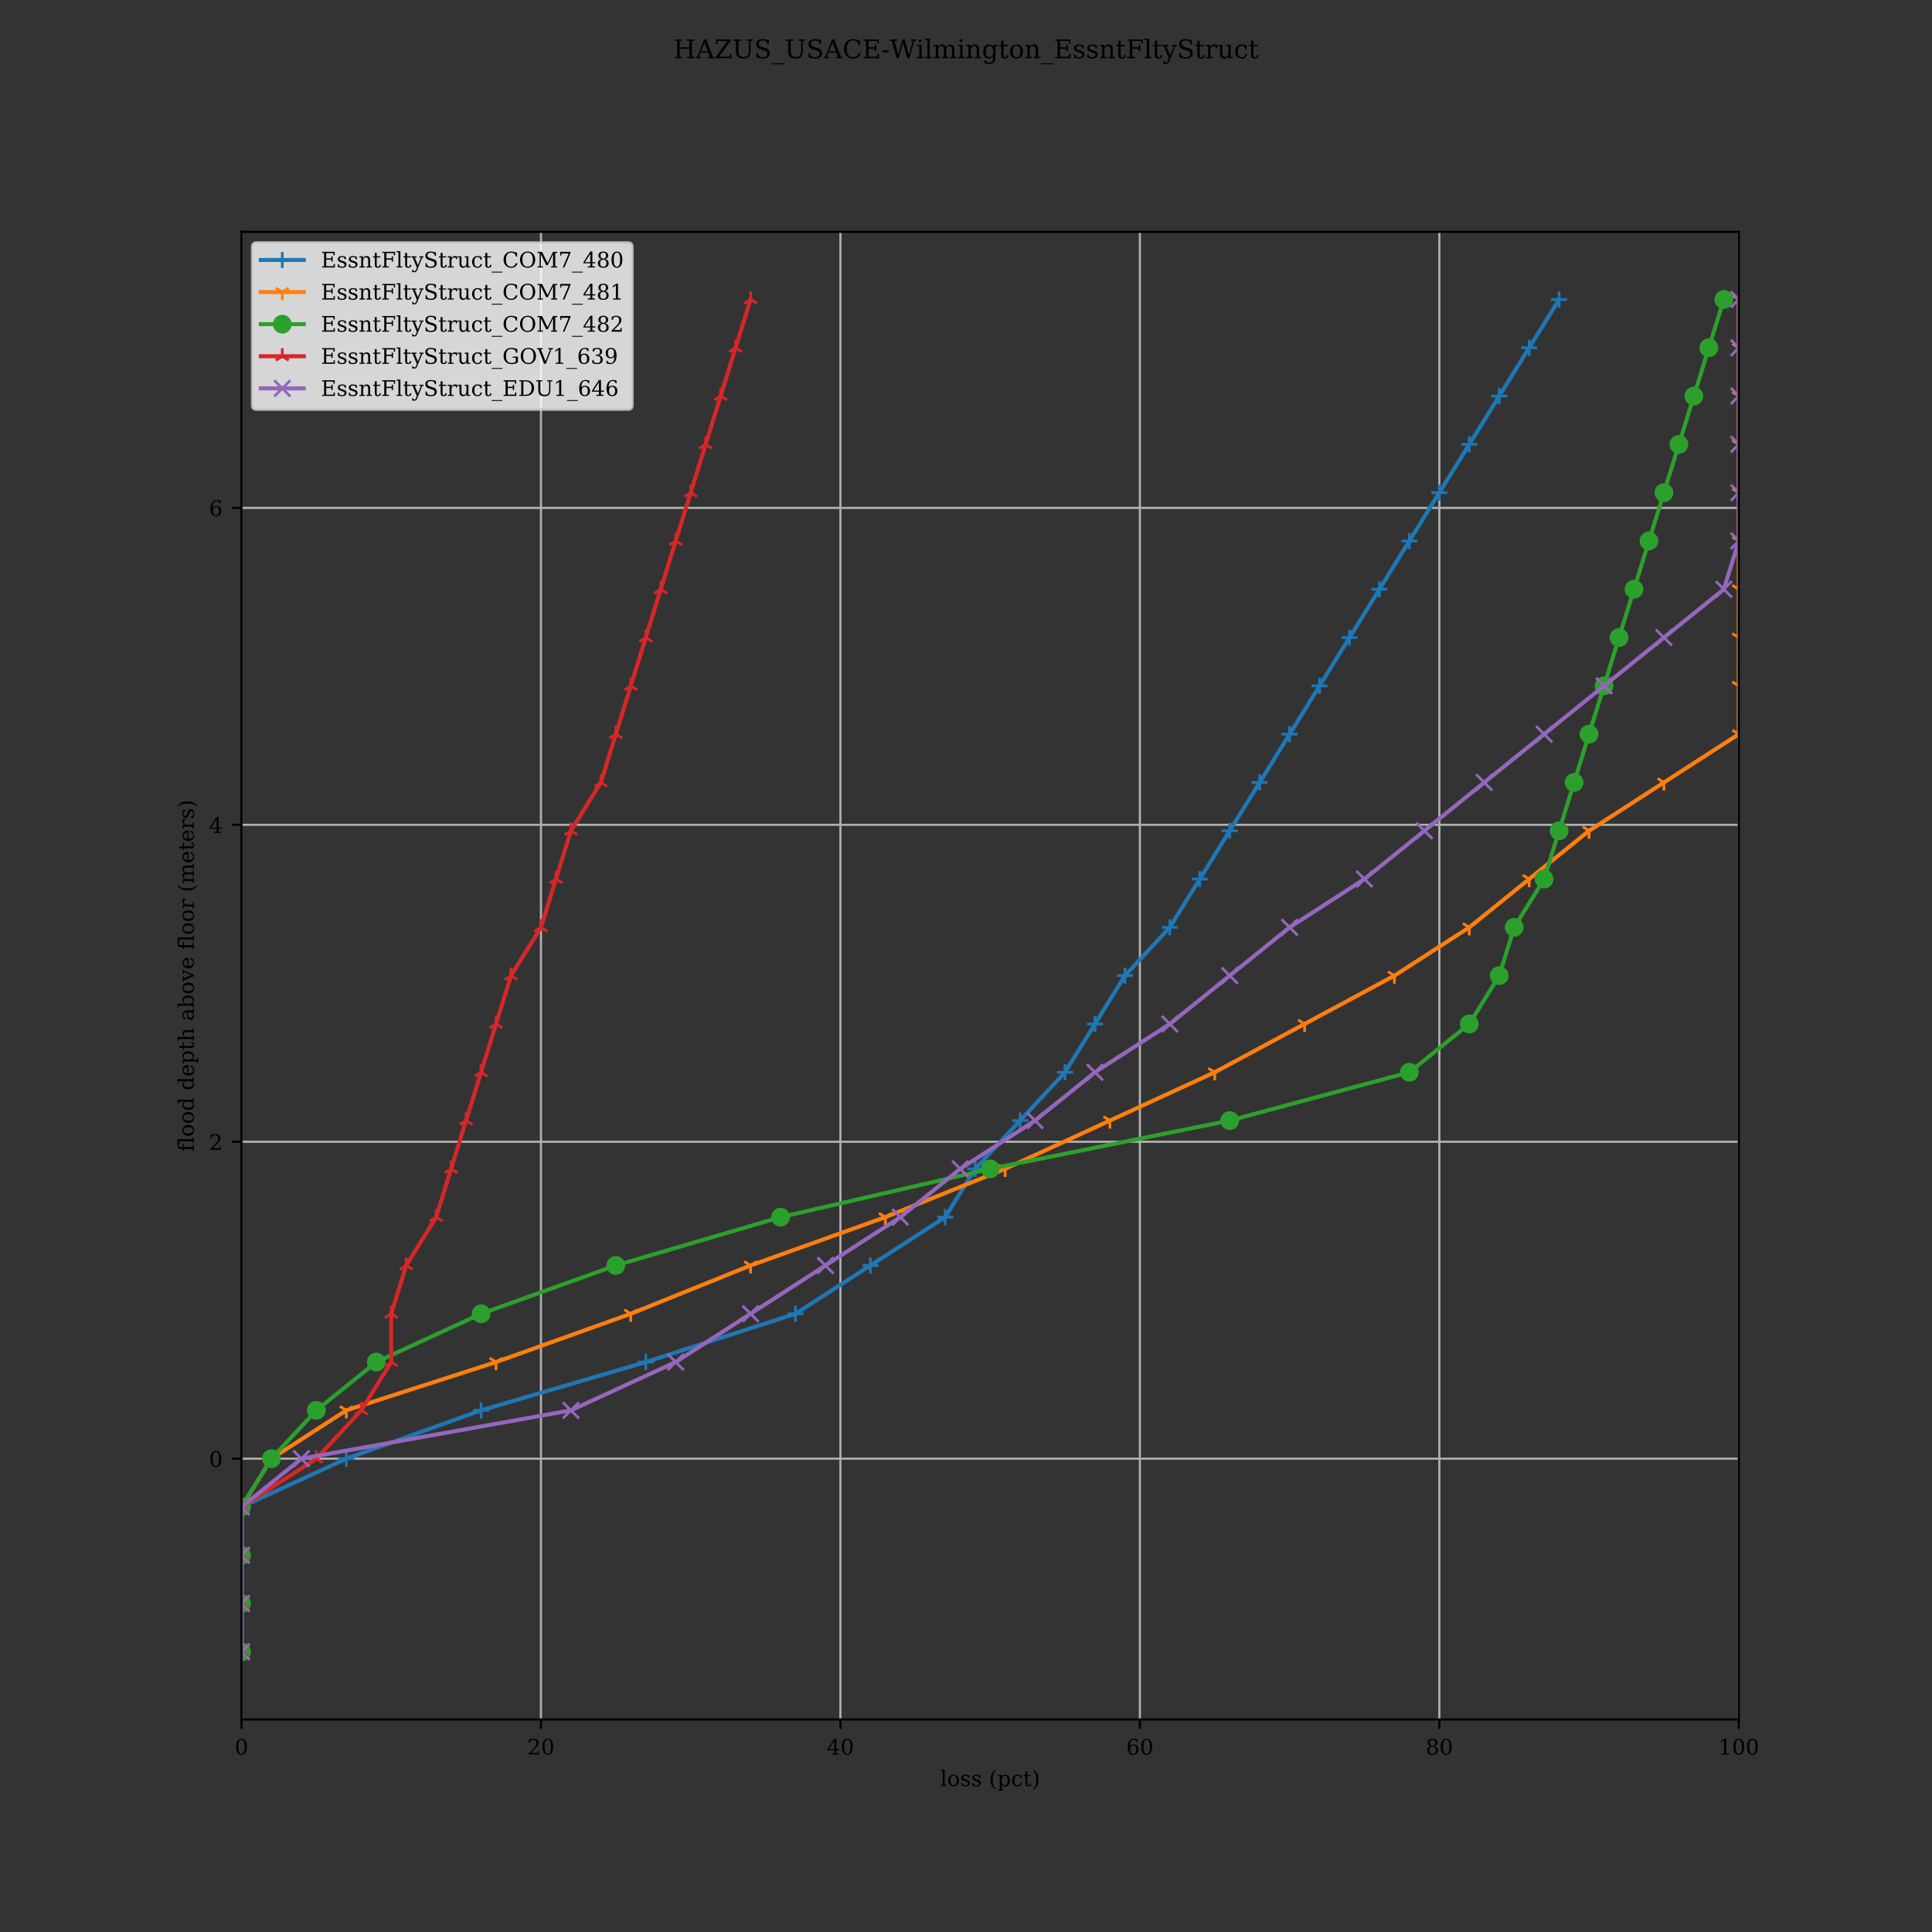 <?xml version="1.0" encoding="utf-8" standalone="no"?>
<!DOCTYPE svg PUBLIC "-//W3C//DTD SVG 1.1//EN"
  "http://www.w3.org/Graphics/SVG/1.1/DTD/svg11.dtd">
<!-- Created with matplotlib (https://matplotlib.org/) -->
<svg height="720pt" version="1.1" viewBox="0 0 720 720" width="720pt" xmlns="http://www.w3.org/2000/svg" xmlns:xlink="http://www.w3.org/1999/xlink">
 <rect x="0" y="0" width="720" height="720" fill="#333333" stroke="none"/>
 <defs>
  <style type="text/css">
*{stroke-linecap:butt;stroke-linejoin:round;}
  </style>
 </defs>
 <g id="figure_1">
  <g id="patch_1">
   <path d="M 0 720 
L 720 720 
L 720 0 
L 0 0 
z
" style="fill:none;"/>
  </g>
  <g id="axes_1">
   <g id="patch_2">
    <path d="M 90 640.8 
L 648 640.8 
L 648 86.4 
L 90 86.4 
z
" style="fill:none;"/>
   </g>
   <g id="matplotlib.axis_1">
    <g id="xtick_1">
     <g id="line2d_1">
      <path clip-path="url(#pf482a6bab0)" d="M 90 640.8 
L 90 86.4 
" style="fill:none;stroke:#b0b0b0;stroke-linecap:square;stroke-width:0.8;"/>
     </g>
     <g id="line2d_2">
      <defs>
       <path d="M 0 0 
L 0 3.5 
" id="m0997d8163e" style="stroke:#000000;stroke-width:0.8;"/>
      </defs>
      <g>
       <use style="stroke:#000000;stroke-width:0.8;" x="90" xlink:href="#m0997d8163e" y="640.8"/>
      </g>
     </g>
     <g id="text_1">
      <!-- 0 -->
      <defs>
       <path d="M 31.781 3.422 
Q 39.266 3.422 42.969 11.625 
Q 46.688 19.828 46.688 36.375 
Q 46.688 52.984 42.969 61.188 
Q 39.266 69.391 31.781 69.391 
Q 24.312 69.391 20.594 61.188 
Q 16.891 52.984 16.891 36.375 
Q 16.891 19.828 20.594 11.625 
Q 24.312 3.422 31.781 3.422 
z
M 31.781 -1.422 
Q 19.922 -1.422 13.25 8.531 
Q 6.594 18.5 6.594 36.375 
Q 6.594 54.297 13.25 64.25 
Q 19.922 74.219 31.781 74.219 
Q 43.703 74.219 50.344 64.25 
Q 56.984 54.297 56.984 36.375 
Q 56.984 18.5 50.344 8.531 
Q 43.703 -1.422 31.781 -1.422 
z
" id="DejaVuSerif-48"/>
      </defs>
      <g transform="translate(87.455 653.879)scale(0.08 -0.08)">
       <use xlink:href="#DejaVuSerif-48"/>
      </g>
     </g>
    </g>
    <g id="xtick_2">
     <g id="line2d_3">
      <path clip-path="url(#pf482a6bab0)" d="M 201.6 640.8 
L 201.6 86.4 
" style="fill:none;stroke:#b0b0b0;stroke-linecap:square;stroke-width:0.8;"/>
     </g>
     <g id="line2d_4">
      <g>
       <use style="stroke:#000000;stroke-width:0.8;" x="201.6" xlink:href="#m0997d8163e" y="640.8"/>
      </g>
     </g>
     <g id="text_2">
      <!-- 20 -->
      <defs>
       <path d="M 12.797 55.516 
L 7.328 55.516 
L 7.328 68.5 
Q 12.547 71.297 17.844 72.75 
Q 23.141 74.219 28.219 74.219 
Q 39.594 74.219 46.188 68.703 
Q 52.781 63.188 52.781 53.719 
Q 52.781 43.016 37.844 28.125 
Q 36.672 27 36.078 26.422 
L 17.672 8.016 
L 48.094 8.016 
L 48.094 17 
L 53.812 17 
L 53.812 0 
L 6.781 0 
L 6.781 5.328 
L 28.906 27.391 
Q 36.234 34.719 39.359 40.844 
Q 42.484 46.969 42.484 53.719 
Q 42.484 61.078 38.641 65.234 
Q 34.812 69.391 28.078 69.391 
Q 21.094 69.391 17.281 65.922 
Q 13.484 62.453 12.797 55.516 
z
" id="DejaVuSerif-50"/>
      </defs>
      <g transform="translate(196.51 653.879)scale(0.08 -0.08)">
       <use xlink:href="#DejaVuSerif-50"/>
       <use x="63.623" xlink:href="#DejaVuSerif-48"/>
      </g>
     </g>
    </g>
    <g id="xtick_3">
     <g id="line2d_5">
      <path clip-path="url(#pf482a6bab0)" d="M 313.2 640.8 
L 313.2 86.4 
" style="fill:none;stroke:#b0b0b0;stroke-linecap:square;stroke-width:0.8;"/>
     </g>
     <g id="line2d_6">
      <g>
       <use style="stroke:#000000;stroke-width:0.8;" x="313.2" xlink:href="#m0997d8163e" y="640.8"/>
      </g>
     </g>
     <g id="text_3">
      <!-- 40 -->
      <defs>
       <path d="M 34.906 24.703 
L 34.906 63.484 
L 10.016 24.703 
z
M 56.391 0 
L 23.188 0 
L 23.188 5.172 
L 34.906 5.172 
L 34.906 19.484 
L 3.078 19.484 
L 3.078 24.812 
L 35.016 74.219 
L 44.672 74.219 
L 44.672 24.703 
L 58.594 24.703 
L 58.594 19.484 
L 44.672 19.484 
L 44.672 5.172 
L 56.391 5.172 
z
" id="DejaVuSerif-52"/>
      </defs>
      <g transform="translate(308.11 653.879)scale(0.08 -0.08)">
       <use xlink:href="#DejaVuSerif-52"/>
       <use x="63.623" xlink:href="#DejaVuSerif-48"/>
      </g>
     </g>
    </g>
    <g id="xtick_4">
     <g id="line2d_7">
      <path clip-path="url(#pf482a6bab0)" d="M 424.8 640.8 
L 424.8 86.4 
" style="fill:none;stroke:#b0b0b0;stroke-linecap:square;stroke-width:0.8;"/>
     </g>
     <g id="line2d_8">
      <g>
       <use style="stroke:#000000;stroke-width:0.8;" x="424.8" xlink:href="#m0997d8163e" y="640.8"/>
      </g>
     </g>
     <g id="text_4">
      <!-- 60 -->
      <defs>
       <path d="M 32.719 3.422 
Q 39.594 3.422 43.297 8.469 
Q 47.016 13.531 47.016 23 
Q 47.016 32.469 43.297 37.516 
Q 39.594 42.578 32.719 42.578 
Q 25.734 42.578 22.062 37.688 
Q 18.406 32.812 18.406 23.578 
Q 18.406 13.875 22.109 8.641 
Q 25.828 3.422 32.719 3.422 
z
M 16.797 40.141 
Q 20.125 43.797 24.312 45.594 
Q 28.516 47.406 33.797 47.406 
Q 44.672 47.406 51 40.859 
Q 57.328 34.328 57.328 23 
Q 57.328 11.922 50.516 5.25 
Q 43.703 -1.422 32.328 -1.422 
Q 19.969 -1.422 13.328 7.781 
Q 6.688 17 6.688 34.078 
Q 6.688 53.219 14.547 63.719 
Q 22.406 74.219 36.719 74.219 
Q 40.578 74.219 44.828 73.484 
Q 49.078 72.75 53.516 71.297 
L 53.516 59.281 
L 48 59.281 
Q 47.406 64.203 44.234 66.797 
Q 41.062 69.391 35.688 69.391 
Q 26.219 69.391 21.578 62.203 
Q 16.938 55.031 16.797 40.141 
z
" id="DejaVuSerif-54"/>
      </defs>
      <g transform="translate(419.71 653.879)scale(0.08 -0.08)">
       <use xlink:href="#DejaVuSerif-54"/>
       <use x="63.623" xlink:href="#DejaVuSerif-48"/>
      </g>
     </g>
    </g>
    <g id="xtick_5">
     <g id="line2d_9">
      <path clip-path="url(#pf482a6bab0)" d="M 536.4 640.8 
L 536.4 86.4 
" style="fill:none;stroke:#b0b0b0;stroke-linecap:square;stroke-width:0.8;"/>
     </g>
     <g id="line2d_10">
      <g>
       <use style="stroke:#000000;stroke-width:0.8;" x="536.4" xlink:href="#m0997d8163e" y="640.8"/>
      </g>
     </g>
     <g id="text_5">
      <!-- 80 -->
      <defs>
       <path d="M 46.578 19.922 
Q 46.578 27.734 42.688 32.047 
Q 38.812 36.375 31.781 36.375 
Q 24.75 36.375 20.875 32.047 
Q 17 27.734 17 19.922 
Q 17 12.062 20.875 7.734 
Q 24.75 3.422 31.781 3.422 
Q 38.812 3.422 42.688 7.734 
Q 46.578 12.062 46.578 19.922 
z
M 44.578 55.328 
Q 44.578 61.969 41.203 65.672 
Q 37.844 69.391 31.781 69.391 
Q 25.781 69.391 22.391 65.672 
Q 19 61.969 19 55.328 
Q 19 48.641 22.391 44.922 
Q 25.781 41.219 31.781 41.219 
Q 37.844 41.219 41.203 44.922 
Q 44.578 48.641 44.578 55.328 
z
M 39.312 38.812 
Q 47.609 37.703 52.25 32.688 
Q 56.891 27.688 56.891 19.922 
Q 56.891 9.672 50.391 4.125 
Q 43.891 -1.422 31.781 -1.422 
Q 19.734 -1.422 13.203 4.125 
Q 6.688 9.672 6.688 19.922 
Q 6.688 27.688 11.328 32.688 
Q 15.969 37.703 24.312 38.812 
Q 16.938 40.141 13 44.406 
Q 9.078 48.688 9.078 55.328 
Q 9.078 64.109 15.125 69.156 
Q 21.188 74.219 31.781 74.219 
Q 42.391 74.219 48.438 69.156 
Q 54.5 64.109 54.5 55.328 
Q 54.5 48.688 50.562 44.406 
Q 46.625 40.141 39.312 38.812 
z
" id="DejaVuSerif-56"/>
      </defs>
      <g transform="translate(531.31 653.879)scale(0.08 -0.08)">
       <use xlink:href="#DejaVuSerif-56"/>
       <use x="63.623" xlink:href="#DejaVuSerif-48"/>
      </g>
     </g>
    </g>
    <g id="xtick_6">
     <g id="line2d_11">
      <path clip-path="url(#pf482a6bab0)" d="M 648 640.8 
L 648 86.4 
" style="fill:none;stroke:#b0b0b0;stroke-linecap:square;stroke-width:0.8;"/>
     </g>
     <g id="line2d_12">
      <g>
       <use style="stroke:#000000;stroke-width:0.8;" x="648" xlink:href="#m0997d8163e" y="640.8"/>
      </g>
     </g>
     <g id="text_6">
      <!-- 100 -->
      <defs>
       <path d="M 14.203 0 
L 14.203 5.172 
L 26.906 5.172 
L 26.906 65.828 
L 12.203 56.297 
L 12.203 62.703 
L 29.984 74.219 
L 36.719 74.219 
L 36.719 5.172 
L 49.422 5.172 
L 49.422 0 
z
" id="DejaVuSerif-49"/>
      </defs>
      <g transform="translate(640.365 653.879)scale(0.08 -0.08)">
       <use xlink:href="#DejaVuSerif-49"/>
       <use x="63.623" xlink:href="#DejaVuSerif-48"/>
       <use x="127.246" xlink:href="#DejaVuSerif-48"/>
      </g>
     </g>
    </g>
    <g id="text_7">
     <!-- loss (pct) -->
     <defs>
      <path d="M 20.516 5.172 
L 29 5.172 
L 29 0 
L 2.875 0 
L 2.875 5.172 
L 11.531 5.172 
L 11.531 70.797 
L 2.875 70.797 
L 2.875 75.984 
L 20.516 75.984 
z
" id="DejaVuSerif-108"/>
      <path d="M 30.078 3.422 
Q 37.312 3.422 40.984 9.125 
Q 44.672 14.844 44.672 25.984 
Q 44.672 37.109 40.984 42.797 
Q 37.312 48.484 30.078 48.484 
Q 22.859 48.484 19.172 42.797 
Q 15.484 37.109 15.484 25.984 
Q 15.484 14.844 19.188 9.125 
Q 22.906 3.422 30.078 3.422 
z
M 30.078 -1.422 
Q 18.75 -1.422 11.859 6.078 
Q 4.984 13.578 4.984 25.984 
Q 4.984 38.375 11.844 45.844 
Q 18.703 53.328 30.078 53.328 
Q 41.453 53.328 48.312 45.844 
Q 55.172 38.375 55.172 25.984 
Q 55.172 13.578 48.312 6.078 
Q 41.453 -1.422 30.078 -1.422 
z
" id="DejaVuSerif-111"/>
      <path d="M 5.609 2.875 
L 5.609 14.984 
L 10.797 14.984 
Q 10.984 9.188 14.422 6.297 
Q 17.875 3.422 24.609 3.422 
Q 30.672 3.422 33.844 5.688 
Q 37.016 7.953 37.016 12.312 
Q 37.016 15.719 34.688 17.812 
Q 32.375 19.922 24.906 22.312 
L 18.406 24.516 
Q 11.719 26.656 8.719 29.875 
Q 5.719 33.109 5.719 38.094 
Q 5.719 45.219 10.938 49.266 
Q 16.156 53.328 25.391 53.328 
Q 29.5 53.328 34.031 52.25 
Q 38.578 51.172 43.406 49.125 
L 43.406 37.797 
L 38.234 37.797 
Q 38.031 42.828 34.703 45.656 
Q 31.391 48.484 25.688 48.484 
Q 20.016 48.484 17.109 46.484 
Q 14.203 44.484 14.203 40.484 
Q 14.203 37.203 16.406 35.219 
Q 18.609 33.25 25.203 31.203 
L 32.328 29 
Q 39.703 26.703 42.938 23.266 
Q 46.188 19.828 46.188 14.406 
Q 46.188 7.031 40.547 2.797 
Q 34.906 -1.422 25 -1.422 
Q 19.969 -1.422 15.188 -0.344 
Q 10.406 0.734 5.609 2.875 
z
" id="DejaVuSerif-115"/>
      <path id="DejaVuSerif-32"/>
      <path d="M 31.891 -15.578 
Q 20.016 -10.25 13.953 1.297 
Q 7.906 12.844 7.906 30.172 
Q 7.906 47.562 13.953 59.109 
Q 20.016 70.656 31.891 75.984 
L 31.891 71.188 
Q 24.359 66.016 21.094 56.609 
Q 17.828 47.219 17.828 30.172 
Q 17.828 13.188 21.094 3.781 
Q 24.359 -5.609 31.891 -10.797 
z
" id="DejaVuSerif-40"/>
      <path d="M 20.516 28.516 
L 20.516 23.391 
Q 20.516 14.016 24.094 9.109 
Q 27.688 4.203 34.516 4.203 
Q 41.406 4.203 44.938 9.719 
Q 48.484 15.234 48.484 25.984 
Q 48.484 36.766 44.938 42.234 
Q 41.406 47.703 34.516 47.703 
Q 27.688 47.703 24.094 42.766 
Q 20.516 37.844 20.516 28.516 
z
M 11.531 46.688 
L 2.875 46.688 
L 2.875 51.906 
L 20.516 51.906 
L 20.516 43.797 
Q 23.141 48.688 27.219 51 
Q 31.297 53.328 37.312 53.328 
Q 46.875 53.328 52.922 45.75 
Q 58.984 38.188 58.984 25.984 
Q 58.984 13.766 52.922 6.172 
Q 46.875 -1.422 37.312 -1.422 
Q 31.297 -1.422 27.219 0.891 
Q 23.141 3.219 20.516 8.109 
L 20.516 -15.578 
L 29 -15.578 
L 29 -20.797 
L 2.875 -20.797 
L 2.875 -15.578 
L 11.531 -15.578 
z
" id="DejaVuSerif-112"/>
      <path d="M 51.422 15.578 
Q 49.516 7.281 44.094 2.922 
Q 38.672 -1.422 30.078 -1.422 
Q 18.75 -1.422 11.859 6.078 
Q 4.984 13.578 4.984 25.984 
Q 4.984 38.422 11.859 45.875 
Q 18.75 53.328 30.078 53.328 
Q 35.016 53.328 39.891 52.172 
Q 44.781 51.031 49.703 48.688 
L 49.703 35.406 
L 44.484 35.406 
Q 43.453 42.234 40.016 45.359 
Q 36.578 48.484 30.172 48.484 
Q 22.906 48.484 19.188 42.844 
Q 15.484 37.203 15.484 25.984 
Q 15.484 14.75 19.172 9.078 
Q 22.859 3.422 30.172 3.422 
Q 35.984 3.422 39.453 6.438 
Q 42.922 9.469 44.188 15.578 
z
" id="DejaVuSerif-99"/>
      <path d="M 10.797 46.688 
L 2.875 46.688 
L 2.875 51.906 
L 10.797 51.906 
L 10.797 68.016 
L 19.828 68.016 
L 19.828 51.906 
L 36.719 51.906 
L 36.719 46.688 
L 19.828 46.688 
L 19.828 13.719 
Q 19.828 7.125 21.094 5.266 
Q 22.359 3.422 25.781 3.422 
Q 29.297 3.422 30.906 5.484 
Q 32.516 7.562 32.625 12.203 
L 39.406 12.203 
Q 39.016 5.125 35.547 1.844 
Q 32.078 -1.422 25 -1.422 
Q 17.234 -1.422 14.016 2.016 
Q 10.797 5.469 10.797 13.719 
z
" id="DejaVuSerif-116"/>
      <path d="M 7.078 -15.578 
L 7.078 -10.797 
Q 14.594 -5.609 17.891 3.781 
Q 21.188 13.188 21.188 30.172 
Q 21.188 47.219 17.891 56.609 
Q 14.594 66.016 7.078 71.188 
L 7.078 75.984 
Q 19 70.656 25.047 59.109 
Q 31.109 47.562 31.109 30.172 
Q 31.109 12.844 25.047 1.297 
Q 19 -10.25 7.078 -15.578 
z
" id="DejaVuSerif-41"/>
     </defs>
     <g transform="translate(350.407 665.621)scale(0.08 -0.08)">
      <use xlink:href="#DejaVuSerif-108"/>
      <use x="31.982" xlink:href="#DejaVuSerif-111"/>
      <use x="92.188" xlink:href="#DejaVuSerif-115"/>
      <use x="143.506" xlink:href="#DejaVuSerif-115"/>
      <use x="194.824" xlink:href="#DejaVuSerif-32"/>
      <use x="226.611" xlink:href="#DejaVuSerif-40"/>
      <use x="265.625" xlink:href="#DejaVuSerif-112"/>
      <use x="329.639" xlink:href="#DejaVuSerif-99"/>
      <use x="385.645" xlink:href="#DejaVuSerif-116"/>
      <use x="425.83" xlink:href="#DejaVuSerif-41"/>
     </g>
    </g>
   </g>
   <g id="matplotlib.axis_2">
    <g id="ytick_1">
     <g id="line2d_13">
      <path clip-path="url(#pf482a6bab0)" d="M 90 543.6 
L 648 543.6 
" style="fill:none;stroke:#b0b0b0;stroke-linecap:square;stroke-width:0.8;"/>
     </g>
     <g id="line2d_14">
      <defs>
       <path d="M 0 0 
L -3.5 0 
" id="m3531c14660" style="stroke:#000000;stroke-width:0.8;"/>
      </defs>
      <g>
       <use style="stroke:#000000;stroke-width:0.8;" x="90" xlink:href="#m3531c14660" y="543.6"/>
      </g>
     </g>
     <g id="text_8">
      <!-- 0 -->
      <g transform="translate(77.91 546.639)scale(0.08 -0.08)">
       <use xlink:href="#DejaVuSerif-48"/>
      </g>
     </g>
    </g>
    <g id="ytick_2">
     <g id="line2d_15">
      <path clip-path="url(#pf482a6bab0)" d="M 90 425.49 
L 648 425.49 
" style="fill:none;stroke:#b0b0b0;stroke-linecap:square;stroke-width:0.8;"/>
     </g>
     <g id="line2d_16">
      <g>
       <use style="stroke:#000000;stroke-width:0.8;" x="90" xlink:href="#m3531c14660" y="425.49"/>
      </g>
     </g>
     <g id="text_9">
      <!-- 2 -->
      <g transform="translate(77.91 428.529)scale(0.08 -0.08)">
       <use xlink:href="#DejaVuSerif-50"/>
      </g>
     </g>
    </g>
    <g id="ytick_3">
     <g id="line2d_17">
      <path clip-path="url(#pf482a6bab0)" d="M 90 307.38 
L 648 307.38 
" style="fill:none;stroke:#b0b0b0;stroke-linecap:square;stroke-width:0.8;"/>
     </g>
     <g id="line2d_18">
      <g>
       <use style="stroke:#000000;stroke-width:0.8;" x="90" xlink:href="#m3531c14660" y="307.38"/>
      </g>
     </g>
     <g id="text_10">
      <!-- 4 -->
      <g transform="translate(77.91 310.419)scale(0.08 -0.08)">
       <use xlink:href="#DejaVuSerif-52"/>
      </g>
     </g>
    </g>
    <g id="ytick_4">
     <g id="line2d_19">
      <path clip-path="url(#pf482a6bab0)" d="M 90 189.269 
L 648 189.269 
" style="fill:none;stroke:#b0b0b0;stroke-linecap:square;stroke-width:0.8;"/>
     </g>
     <g id="line2d_20">
      <g>
       <use style="stroke:#000000;stroke-width:0.8;" x="90" xlink:href="#m3531c14660" y="189.269"/>
      </g>
     </g>
     <g id="text_11">
      <!-- 6 -->
      <g transform="translate(77.91 192.309)scale(0.08 -0.08)">
       <use xlink:href="#DejaVuSerif-54"/>
      </g>
     </g>
    </g>
    <g id="text_12">
     <!-- flood depth above floor (meters) -->
     <defs>
      <path d="M 43.016 63.719 
L 38.281 63.719 
Q 38.234 67.391 36.203 69.281 
Q 34.188 71.188 30.328 71.188 
Q 25.297 71.188 23.234 68.422 
Q 21.188 65.672 21.188 58.594 
L 21.188 51.906 
L 35.688 51.906 
L 35.688 46.688 
L 21.188 46.688 
L 21.188 5.172 
L 32.719 5.172 
L 32.719 0 
L 3.609 0 
L 3.609 5.172 
L 12.203 5.172 
L 12.203 46.688 
L 3.609 46.688 
L 3.609 51.906 
L 12.203 51.906 
L 12.203 58.406 
Q 12.203 67.094 16.719 71.531 
Q 21.234 75.984 29.984 75.984 
Q 33.25 75.984 36.516 75.391 
Q 39.797 74.812 43.016 73.578 
z
" id="DejaVuSerif-102"/>
      <path d="M 52.484 5.172 
L 61.078 5.172 
L 61.078 0 
L 43.5 0 
L 43.5 8.109 
Q 40.875 3.219 36.797 0.891 
Q 32.719 -1.422 26.703 -1.422 
Q 17.141 -1.422 11.062 6.172 
Q 4.984 13.766 4.984 25.984 
Q 4.984 38.188 11.031 45.75 
Q 17.094 53.328 26.703 53.328 
Q 32.719 53.328 36.797 51 
Q 40.875 48.688 43.5 43.797 
L 43.5 70.797 
L 35.016 70.797 
L 35.016 75.984 
L 52.484 75.984 
z
M 43.5 23.391 
L 43.5 28.516 
Q 43.5 37.844 39.906 42.766 
Q 36.328 47.703 29.5 47.703 
Q 22.562 47.703 19.016 42.234 
Q 15.484 36.766 15.484 25.984 
Q 15.484 15.234 19.016 9.719 
Q 22.562 4.203 29.5 4.203 
Q 36.328 4.203 39.906 9.109 
Q 43.5 14.016 43.5 23.391 
z
" id="DejaVuSerif-100"/>
      <path d="M 54.203 25 
L 15.484 25 
L 15.484 24.609 
Q 15.484 14.109 19.438 8.766 
Q 23.391 3.422 31.109 3.422 
Q 37.016 3.422 40.797 6.516 
Q 44.578 9.625 46.094 15.719 
L 53.328 15.719 
Q 51.172 7.172 45.375 2.875 
Q 39.594 -1.422 30.172 -1.422 
Q 18.797 -1.422 11.891 6.078 
Q 4.984 13.578 4.984 25.984 
Q 4.984 38.281 11.766 45.797 
Q 18.562 53.328 29.594 53.328 
Q 41.359 53.328 47.656 46.062 
Q 53.953 38.812 54.203 25 
z
M 43.609 30.172 
Q 43.312 39.266 39.766 43.875 
Q 36.234 48.484 29.594 48.484 
Q 23.391 48.484 19.828 43.844 
Q 16.266 39.203 15.484 30.172 
z
" id="DejaVuSerif-101"/>
      <path d="M 4.109 0 
L 4.109 5.172 
L 12.203 5.172 
L 12.203 70.797 
L 3.609 70.797 
L 3.609 75.984 
L 21.188 75.984 
L 21.188 42.672 
Q 23.688 47.953 27.656 50.641 
Q 31.641 53.328 36.922 53.328 
Q 45.516 53.328 49.562 48.391 
Q 53.609 43.453 53.609 33.016 
L 53.609 5.172 
L 61.625 5.172 
L 61.625 0 
L 36.812 0 
L 36.812 5.172 
L 44.578 5.172 
L 44.578 30.172 
Q 44.578 39.703 42.25 43.188 
Q 39.938 46.688 33.984 46.688 
Q 27.734 46.688 24.453 42.141 
Q 21.188 37.594 21.188 28.906 
L 21.188 5.172 
L 29 5.172 
L 29 0 
z
" id="DejaVuSerif-104"/>
      <path d="M 39.797 16.312 
L 39.797 27.297 
L 28.219 27.297 
Q 21.531 27.297 18.25 24.406 
Q 14.984 21.531 14.984 15.578 
Q 14.984 10.156 18.297 6.984 
Q 21.625 3.812 27.297 3.812 
Q 32.906 3.812 36.344 7.281 
Q 39.797 10.75 39.797 16.312 
z
M 48.781 32.422 
L 48.781 5.172 
L 56.781 5.172 
L 56.781 0 
L 39.797 0 
L 39.797 5.609 
Q 36.812 2 32.906 0.281 
Q 29 -1.422 23.781 -1.422 
Q 15.141 -1.422 10.062 3.172 
Q 4.984 7.766 4.984 15.578 
Q 4.984 23.641 10.797 28.078 
Q 16.609 32.516 27.203 32.516 
L 39.797 32.516 
L 39.797 36.078 
Q 39.797 42 36.203 45.234 
Q 32.625 48.484 26.125 48.484 
Q 20.75 48.484 17.578 46.047 
Q 14.406 43.609 13.625 38.812 
L 8.984 38.812 
L 8.984 49.312 
Q 13.672 51.312 18.094 52.312 
Q 22.516 53.328 26.703 53.328 
Q 37.5 53.328 43.141 47.969 
Q 48.781 42.625 48.781 32.422 
z
" id="DejaVuSerif-97"/>
      <path d="M 11.531 5.172 
L 11.531 70.797 
L 2.875 70.797 
L 2.875 75.984 
L 20.516 75.984 
L 20.516 43.797 
Q 23.141 48.688 27.219 51 
Q 31.297 53.328 37.312 53.328 
Q 46.875 53.328 52.922 45.75 
Q 58.984 38.188 58.984 25.984 
Q 58.984 13.766 52.922 6.172 
Q 46.875 -1.422 37.312 -1.422 
Q 31.297 -1.422 27.219 0.891 
Q 23.141 3.219 20.516 8.109 
L 20.516 0 
L 2.875 0 
L 2.875 5.172 
z
M 20.516 23.391 
Q 20.516 14.016 24.094 9.109 
Q 27.688 4.203 34.516 4.203 
Q 41.406 4.203 44.938 9.719 
Q 48.484 15.234 48.484 25.984 
Q 48.484 36.766 44.938 42.234 
Q 41.406 47.703 34.516 47.703 
Q 27.688 47.703 24.094 42.766 
Q 20.516 37.844 20.516 28.516 
z
" id="DejaVuSerif-98"/>
      <path d="M 24.703 0 
L 5.609 46.688 
L -0.297 46.688 
L -0.297 51.906 
L 23.578 51.906 
L 23.578 46.688 
L 15.281 46.688 
L 29.891 10.984 
L 44.484 46.688 
L 36.719 46.688 
L 36.719 51.906 
L 56.203 51.906 
L 56.203 46.688 
L 50.391 46.688 
L 31.297 0 
z
" id="DejaVuSerif-118"/>
      <path d="M 47.797 52 
L 47.797 39.016 
L 42.625 39.016 
Q 42.391 42.875 40.484 44.781 
Q 38.578 46.688 34.906 46.688 
Q 28.266 46.688 24.719 42.094 
Q 21.188 37.5 21.188 28.906 
L 21.188 5.172 
L 31.594 5.172 
L 31.594 0 
L 4.109 0 
L 4.109 5.172 
L 12.203 5.172 
L 12.203 46.781 
L 3.609 46.781 
L 3.609 51.906 
L 21.188 51.906 
L 21.188 42.672 
Q 23.828 48.094 27.969 50.703 
Q 32.125 53.328 38.094 53.328 
Q 40.281 53.328 42.703 52.984 
Q 45.125 52.641 47.797 52 
z
" id="DejaVuSerif-114"/>
      <path d="M 51.812 41.797 
Q 54.391 47.516 58.422 50.422 
Q 62.453 53.328 67.828 53.328 
Q 75.984 53.328 79.984 48.266 
Q 83.984 43.219 83.984 33.016 
L 83.984 5.172 
L 92.094 5.172 
L 92.094 0 
L 67.188 0 
L 67.188 5.172 
L 75 5.172 
L 75 31.984 
Q 75 39.938 72.656 43.312 
Q 70.312 46.688 64.891 46.688 
Q 58.891 46.688 55.734 42.141 
Q 52.594 37.594 52.594 28.906 
L 52.594 5.172 
L 60.406 5.172 
L 60.406 0 
L 35.797 0 
L 35.797 5.172 
L 43.609 5.172 
L 43.609 32.328 
Q 43.609 40.094 41.266 43.391 
Q 38.922 46.688 33.5 46.688 
Q 27.484 46.688 24.328 42.141 
Q 21.188 37.594 21.188 28.906 
L 21.188 5.172 
L 29 5.172 
L 29 0 
L 4.109 0 
L 4.109 5.172 
L 12.203 5.172 
L 12.203 46.781 
L 3.609 46.781 
L 3.609 51.906 
L 21.188 51.906 
L 21.188 42.672 
Q 23.688 47.859 27.531 50.594 
Q 31.391 53.328 36.281 53.328 
Q 42.328 53.328 46.375 50.312 
Q 50.438 47.312 51.812 41.797 
z
" id="DejaVuSerif-109"/>
     </defs>
     <g transform="translate(72.246 429.185)rotate(-90)scale(0.08 -0.08)">
      <use xlink:href="#DejaVuSerif-102"/>
      <use x="37.012" xlink:href="#DejaVuSerif-108"/>
      <use x="68.994" xlink:href="#DejaVuSerif-111"/>
      <use x="129.199" xlink:href="#DejaVuSerif-111"/>
      <use x="189.404" xlink:href="#DejaVuSerif-100"/>
      <use x="253.418" xlink:href="#DejaVuSerif-32"/>
      <use x="285.205" xlink:href="#DejaVuSerif-100"/>
      <use x="349.219" xlink:href="#DejaVuSerif-101"/>
      <use x="408.398" xlink:href="#DejaVuSerif-112"/>
      <use x="472.412" xlink:href="#DejaVuSerif-116"/>
      <use x="512.598" xlink:href="#DejaVuSerif-104"/>
      <use x="577.002" xlink:href="#DejaVuSerif-32"/>
      <use x="608.789" xlink:href="#DejaVuSerif-97"/>
      <use x="668.408" xlink:href="#DejaVuSerif-98"/>
      <use x="732.422" xlink:href="#DejaVuSerif-111"/>
      <use x="792.627" xlink:href="#DejaVuSerif-118"/>
      <use x="849.121" xlink:href="#DejaVuSerif-101"/>
      <use x="908.301" xlink:href="#DejaVuSerif-32"/>
      <use x="940.088" xlink:href="#DejaVuSerif-102"/>
      <use x="977.1" xlink:href="#DejaVuSerif-108"/>
      <use x="1009.082" xlink:href="#DejaVuSerif-111"/>
      <use x="1069.287" xlink:href="#DejaVuSerif-111"/>
      <use x="1129.492" xlink:href="#DejaVuSerif-114"/>
      <use x="1177.295" xlink:href="#DejaVuSerif-32"/>
      <use x="1209.082" xlink:href="#DejaVuSerif-40"/>
      <use x="1248.096" xlink:href="#DejaVuSerif-109"/>
      <use x="1342.92" xlink:href="#DejaVuSerif-101"/>
      <use x="1402.1" xlink:href="#DejaVuSerif-116"/>
      <use x="1442.285" xlink:href="#DejaVuSerif-101"/>
      <use x="1501.465" xlink:href="#DejaVuSerif-114"/>
      <use x="1549.268" xlink:href="#DejaVuSerif-115"/>
      <use x="1600.586" xlink:href="#DejaVuSerif-41"/>
     </g>
    </g>
   </g>
   <g id="line2d_21">
    <path clip-path="url(#pf482a6bab0)" d="M 90 615.6 
L 90 597.6 
L 90 579.6 
L 90 561.6 
L 129.06 543.6 
L 179.28 525.6 
L 240.66 507.6 
L 296.46 489.6 
L 324.36 471.6 
L 352.26 453.6 
L 363.42 435.6 
L 380.16 417.6 
L 396.9 399.6 
L 408.06 381.6 
L 419.22 363.6 
L 435.96 345.6 
L 447.12 327.6 
L 458.28 309.6 
L 469.44 291.6 
L 480.6 273.6 
L 491.76 255.6 
L 502.92 237.6 
L 514.08 219.6 
L 525.24 201.6 
L 536.4 183.6 
L 547.56 165.6 
L 558.72 147.6 
L 569.88 129.6 
L 581.04 111.6 
" style="fill:none;stroke:#1f77b4;stroke-linecap:square;stroke-width:1.5;"/>
    <defs>
     <path d="M -3 0 
L 3 0 
M 0 3 
L 0 -3 
" id="mab18648010" style="stroke:#1f77b4;"/>
    </defs>
    <g clip-path="url(#pf482a6bab0)">
     <use style="fill:#1f77b4;stroke:#1f77b4;" x="90" xlink:href="#mab18648010" y="615.6"/>
     <use style="fill:#1f77b4;stroke:#1f77b4;" x="90" xlink:href="#mab18648010" y="597.6"/>
     <use style="fill:#1f77b4;stroke:#1f77b4;" x="90" xlink:href="#mab18648010" y="579.6"/>
     <use style="fill:#1f77b4;stroke:#1f77b4;" x="90" xlink:href="#mab18648010" y="561.6"/>
     <use style="fill:#1f77b4;stroke:#1f77b4;" x="129.06" xlink:href="#mab18648010" y="543.6"/>
     <use style="fill:#1f77b4;stroke:#1f77b4;" x="179.28" xlink:href="#mab18648010" y="525.6"/>
     <use style="fill:#1f77b4;stroke:#1f77b4;" x="240.66" xlink:href="#mab18648010" y="507.6"/>
     <use style="fill:#1f77b4;stroke:#1f77b4;" x="296.46" xlink:href="#mab18648010" y="489.6"/>
     <use style="fill:#1f77b4;stroke:#1f77b4;" x="324.36" xlink:href="#mab18648010" y="471.6"/>
     <use style="fill:#1f77b4;stroke:#1f77b4;" x="352.26" xlink:href="#mab18648010" y="453.6"/>
     <use style="fill:#1f77b4;stroke:#1f77b4;" x="363.42" xlink:href="#mab18648010" y="435.6"/>
     <use style="fill:#1f77b4;stroke:#1f77b4;" x="380.16" xlink:href="#mab18648010" y="417.6"/>
     <use style="fill:#1f77b4;stroke:#1f77b4;" x="396.9" xlink:href="#mab18648010" y="399.6"/>
     <use style="fill:#1f77b4;stroke:#1f77b4;" x="408.06" xlink:href="#mab18648010" y="381.6"/>
     <use style="fill:#1f77b4;stroke:#1f77b4;" x="419.22" xlink:href="#mab18648010" y="363.6"/>
     <use style="fill:#1f77b4;stroke:#1f77b4;" x="435.96" xlink:href="#mab18648010" y="345.6"/>
     <use style="fill:#1f77b4;stroke:#1f77b4;" x="447.12" xlink:href="#mab18648010" y="327.6"/>
     <use style="fill:#1f77b4;stroke:#1f77b4;" x="458.28" xlink:href="#mab18648010" y="309.6"/>
     <use style="fill:#1f77b4;stroke:#1f77b4;" x="469.44" xlink:href="#mab18648010" y="291.6"/>
     <use style="fill:#1f77b4;stroke:#1f77b4;" x="480.6" xlink:href="#mab18648010" y="273.6"/>
     <use style="fill:#1f77b4;stroke:#1f77b4;" x="491.76" xlink:href="#mab18648010" y="255.6"/>
     <use style="fill:#1f77b4;stroke:#1f77b4;" x="502.92" xlink:href="#mab18648010" y="237.6"/>
     <use style="fill:#1f77b4;stroke:#1f77b4;" x="514.08" xlink:href="#mab18648010" y="219.6"/>
     <use style="fill:#1f77b4;stroke:#1f77b4;" x="525.24" xlink:href="#mab18648010" y="201.6"/>
     <use style="fill:#1f77b4;stroke:#1f77b4;" x="536.4" xlink:href="#mab18648010" y="183.6"/>
     <use style="fill:#1f77b4;stroke:#1f77b4;" x="547.56" xlink:href="#mab18648010" y="165.6"/>
     <use style="fill:#1f77b4;stroke:#1f77b4;" x="558.72" xlink:href="#mab18648010" y="147.6"/>
     <use style="fill:#1f77b4;stroke:#1f77b4;" x="569.88" xlink:href="#mab18648010" y="129.6"/>
     <use style="fill:#1f77b4;stroke:#1f77b4;" x="581.04" xlink:href="#mab18648010" y="111.6"/>
    </g>
   </g>
   <g id="line2d_22">
    <path clip-path="url(#pf482a6bab0)" d="M 90 615.6 
L 90 597.6 
L 90 579.6 
L 90 561.6 
L 101.16 543.6 
L 129.06 525.6 
L 184.86 507.6 
L 235.08 489.6 
L 279.72 471.6 
L 329.94 453.6 
L 374.58 435.6 
L 413.64 417.6 
L 452.7 399.6 
L 486.18 381.6 
L 519.66 363.6 
L 547.56 345.6 
L 569.88 327.6 
L 592.2 309.6 
L 620.1 291.6 
L 648 273.6 
L 648 255.6 
L 648 237.6 
L 648 219.6 
L 648 201.6 
L 648 183.6 
L 648 165.6 
L 648 147.6 
L 648 129.6 
L 648 111.6 
" style="fill:none;stroke:#ff7f0e;stroke-linecap:square;stroke-width:1.5;"/>
    <defs>
     <path d="M 0 0 
L 0 3 
M 0 0 
L 2.4 -1.5 
M 0 0 
L -2.4 -1.5 
" id="me5c3d7b8d2" style="stroke:#ff7f0e;"/>
    </defs>
    <g clip-path="url(#pf482a6bab0)">
     <use style="fill:#ff7f0e;stroke:#ff7f0e;" x="90" xlink:href="#me5c3d7b8d2" y="615.6"/>
     <use style="fill:#ff7f0e;stroke:#ff7f0e;" x="90" xlink:href="#me5c3d7b8d2" y="597.6"/>
     <use style="fill:#ff7f0e;stroke:#ff7f0e;" x="90" xlink:href="#me5c3d7b8d2" y="579.6"/>
     <use style="fill:#ff7f0e;stroke:#ff7f0e;" x="90" xlink:href="#me5c3d7b8d2" y="561.6"/>
     <use style="fill:#ff7f0e;stroke:#ff7f0e;" x="101.16" xlink:href="#me5c3d7b8d2" y="543.6"/>
     <use style="fill:#ff7f0e;stroke:#ff7f0e;" x="129.06" xlink:href="#me5c3d7b8d2" y="525.6"/>
     <use style="fill:#ff7f0e;stroke:#ff7f0e;" x="184.86" xlink:href="#me5c3d7b8d2" y="507.6"/>
     <use style="fill:#ff7f0e;stroke:#ff7f0e;" x="235.08" xlink:href="#me5c3d7b8d2" y="489.6"/>
     <use style="fill:#ff7f0e;stroke:#ff7f0e;" x="279.72" xlink:href="#me5c3d7b8d2" y="471.6"/>
     <use style="fill:#ff7f0e;stroke:#ff7f0e;" x="329.94" xlink:href="#me5c3d7b8d2" y="453.6"/>
     <use style="fill:#ff7f0e;stroke:#ff7f0e;" x="374.58" xlink:href="#me5c3d7b8d2" y="435.6"/>
     <use style="fill:#ff7f0e;stroke:#ff7f0e;" x="413.64" xlink:href="#me5c3d7b8d2" y="417.6"/>
     <use style="fill:#ff7f0e;stroke:#ff7f0e;" x="452.7" xlink:href="#me5c3d7b8d2" y="399.6"/>
     <use style="fill:#ff7f0e;stroke:#ff7f0e;" x="486.18" xlink:href="#me5c3d7b8d2" y="381.6"/>
     <use style="fill:#ff7f0e;stroke:#ff7f0e;" x="519.66" xlink:href="#me5c3d7b8d2" y="363.6"/>
     <use style="fill:#ff7f0e;stroke:#ff7f0e;" x="547.56" xlink:href="#me5c3d7b8d2" y="345.6"/>
     <use style="fill:#ff7f0e;stroke:#ff7f0e;" x="569.88" xlink:href="#me5c3d7b8d2" y="327.6"/>
     <use style="fill:#ff7f0e;stroke:#ff7f0e;" x="592.2" xlink:href="#me5c3d7b8d2" y="309.6"/>
     <use style="fill:#ff7f0e;stroke:#ff7f0e;" x="620.1" xlink:href="#me5c3d7b8d2" y="291.6"/>
     <use style="fill:#ff7f0e;stroke:#ff7f0e;" x="648" xlink:href="#me5c3d7b8d2" y="273.6"/>
     <use style="fill:#ff7f0e;stroke:#ff7f0e;" x="648" xlink:href="#me5c3d7b8d2" y="255.6"/>
     <use style="fill:#ff7f0e;stroke:#ff7f0e;" x="648" xlink:href="#me5c3d7b8d2" y="237.6"/>
     <use style="fill:#ff7f0e;stroke:#ff7f0e;" x="648" xlink:href="#me5c3d7b8d2" y="219.6"/>
     <use style="fill:#ff7f0e;stroke:#ff7f0e;" x="648" xlink:href="#me5c3d7b8d2" y="201.6"/>
     <use style="fill:#ff7f0e;stroke:#ff7f0e;" x="648" xlink:href="#me5c3d7b8d2" y="183.6"/>
     <use style="fill:#ff7f0e;stroke:#ff7f0e;" x="648" xlink:href="#me5c3d7b8d2" y="165.6"/>
     <use style="fill:#ff7f0e;stroke:#ff7f0e;" x="648" xlink:href="#me5c3d7b8d2" y="147.6"/>
     <use style="fill:#ff7f0e;stroke:#ff7f0e;" x="648" xlink:href="#me5c3d7b8d2" y="129.6"/>
     <use style="fill:#ff7f0e;stroke:#ff7f0e;" x="648" xlink:href="#me5c3d7b8d2" y="111.6"/>
    </g>
   </g>
   <g id="line2d_23">
    <path clip-path="url(#pf482a6bab0)" d="M 90 615.6 
L 90 597.6 
L 90 579.6 
L 90 561.6 
L 101.16 543.6 
L 117.9 525.6 
L 140.22 507.6 
L 179.28 489.6 
L 229.5 471.6 
L 290.88 453.6 
L 369 435.6 
L 458.28 417.6 
L 525.24 399.6 
L 547.56 381.6 
L 558.72 363.6 
L 564.3 345.6 
L 575.46 327.6 
L 581.04 309.6 
L 586.62 291.6 
L 592.2 273.6 
L 597.78 255.6 
L 603.36 237.6 
L 608.94 219.6 
L 614.52 201.6 
L 620.1 183.6 
L 625.68 165.6 
L 631.26 147.6 
L 636.84 129.6 
L 642.42 111.6 
" style="fill:none;stroke:#2ca02c;stroke-linecap:square;stroke-width:1.5;"/>
    <defs>
     <path d="M 0 3 
C 0.796 3 1.559 2.684 2.121 2.121 
C 2.684 1.559 3 0.796 3 0 
C 3 -0.796 2.684 -1.559 2.121 -2.121 
C 1.559 -2.684 0.796 -3 0 -3 
C -0.796 -3 -1.559 -2.684 -2.121 -2.121 
C -2.684 -1.559 -3 -0.796 -3 0 
C -3 0.796 -2.684 1.559 -2.121 2.121 
C -1.559 2.684 -0.796 3 0 3 
z
" id="m9c987b62c7" style="stroke:#2ca02c;"/>
    </defs>
    <g clip-path="url(#pf482a6bab0)">
     <use style="fill:#2ca02c;stroke:#2ca02c;" x="90" xlink:href="#m9c987b62c7" y="615.6"/>
     <use style="fill:#2ca02c;stroke:#2ca02c;" x="90" xlink:href="#m9c987b62c7" y="597.6"/>
     <use style="fill:#2ca02c;stroke:#2ca02c;" x="90" xlink:href="#m9c987b62c7" y="579.6"/>
     <use style="fill:#2ca02c;stroke:#2ca02c;" x="90" xlink:href="#m9c987b62c7" y="561.6"/>
     <use style="fill:#2ca02c;stroke:#2ca02c;" x="101.16" xlink:href="#m9c987b62c7" y="543.6"/>
     <use style="fill:#2ca02c;stroke:#2ca02c;" x="117.9" xlink:href="#m9c987b62c7" y="525.6"/>
     <use style="fill:#2ca02c;stroke:#2ca02c;" x="140.22" xlink:href="#m9c987b62c7" y="507.6"/>
     <use style="fill:#2ca02c;stroke:#2ca02c;" x="179.28" xlink:href="#m9c987b62c7" y="489.6"/>
     <use style="fill:#2ca02c;stroke:#2ca02c;" x="229.5" xlink:href="#m9c987b62c7" y="471.6"/>
     <use style="fill:#2ca02c;stroke:#2ca02c;" x="290.88" xlink:href="#m9c987b62c7" y="453.6"/>
     <use style="fill:#2ca02c;stroke:#2ca02c;" x="369" xlink:href="#m9c987b62c7" y="435.6"/>
     <use style="fill:#2ca02c;stroke:#2ca02c;" x="458.28" xlink:href="#m9c987b62c7" y="417.6"/>
     <use style="fill:#2ca02c;stroke:#2ca02c;" x="525.24" xlink:href="#m9c987b62c7" y="399.6"/>
     <use style="fill:#2ca02c;stroke:#2ca02c;" x="547.56" xlink:href="#m9c987b62c7" y="381.6"/>
     <use style="fill:#2ca02c;stroke:#2ca02c;" x="558.72" xlink:href="#m9c987b62c7" y="363.6"/>
     <use style="fill:#2ca02c;stroke:#2ca02c;" x="564.3" xlink:href="#m9c987b62c7" y="345.6"/>
     <use style="fill:#2ca02c;stroke:#2ca02c;" x="575.46" xlink:href="#m9c987b62c7" y="327.6"/>
     <use style="fill:#2ca02c;stroke:#2ca02c;" x="581.04" xlink:href="#m9c987b62c7" y="309.6"/>
     <use style="fill:#2ca02c;stroke:#2ca02c;" x="586.62" xlink:href="#m9c987b62c7" y="291.6"/>
     <use style="fill:#2ca02c;stroke:#2ca02c;" x="592.2" xlink:href="#m9c987b62c7" y="273.6"/>
     <use style="fill:#2ca02c;stroke:#2ca02c;" x="597.78" xlink:href="#m9c987b62c7" y="255.6"/>
     <use style="fill:#2ca02c;stroke:#2ca02c;" x="603.36" xlink:href="#m9c987b62c7" y="237.6"/>
     <use style="fill:#2ca02c;stroke:#2ca02c;" x="608.94" xlink:href="#m9c987b62c7" y="219.6"/>
     <use style="fill:#2ca02c;stroke:#2ca02c;" x="614.52" xlink:href="#m9c987b62c7" y="201.6"/>
     <use style="fill:#2ca02c;stroke:#2ca02c;" x="620.1" xlink:href="#m9c987b62c7" y="183.6"/>
     <use style="fill:#2ca02c;stroke:#2ca02c;" x="625.68" xlink:href="#m9c987b62c7" y="165.6"/>
     <use style="fill:#2ca02c;stroke:#2ca02c;" x="631.26" xlink:href="#m9c987b62c7" y="147.6"/>
     <use style="fill:#2ca02c;stroke:#2ca02c;" x="636.84" xlink:href="#m9c987b62c7" y="129.6"/>
     <use style="fill:#2ca02c;stroke:#2ca02c;" x="642.42" xlink:href="#m9c987b62c7" y="111.6"/>
    </g>
   </g>
   <g id="line2d_24">
    <path clip-path="url(#pf482a6bab0)" d="M 90 615.6 
L 90 597.6 
L 90 579.6 
L 90 561.6 
L 117.9 543.6 
L 134.64 525.6 
L 145.8 507.6 
L 145.8 489.6 
L 151.38 471.6 
L 162.54 453.6 
L 168.12 435.6 
L 173.7 417.6 
L 179.28 399.6 
L 184.86 381.6 
L 190.44 363.6 
L 201.6 345.6 
L 207.18 327.6 
L 212.76 309.6 
L 223.92 291.6 
L 229.5 273.6 
L 235.08 255.6 
L 240.66 237.6 
L 246.24 219.6 
L 251.82 201.6 
L 257.4 183.6 
L 262.98 165.6 
L 268.56 147.6 
L 274.14 129.6 
L 279.72 111.6 
" style="fill:none;stroke:#d62728;stroke-linecap:square;stroke-width:1.5;"/>
    <defs>
     <path d="M 0 0 
L 0 -3 
M 0 0 
L -2.4 1.5 
M 0 0 
L 2.4 1.5 
" id="mebce21c6d1" style="stroke:#d62728;"/>
    </defs>
    <g clip-path="url(#pf482a6bab0)">
     <use style="fill:#d62728;stroke:#d62728;" x="90" xlink:href="#mebce21c6d1" y="615.6"/>
     <use style="fill:#d62728;stroke:#d62728;" x="90" xlink:href="#mebce21c6d1" y="597.6"/>
     <use style="fill:#d62728;stroke:#d62728;" x="90" xlink:href="#mebce21c6d1" y="579.6"/>
     <use style="fill:#d62728;stroke:#d62728;" x="90" xlink:href="#mebce21c6d1" y="561.6"/>
     <use style="fill:#d62728;stroke:#d62728;" x="117.9" xlink:href="#mebce21c6d1" y="543.6"/>
     <use style="fill:#d62728;stroke:#d62728;" x="134.64" xlink:href="#mebce21c6d1" y="525.6"/>
     <use style="fill:#d62728;stroke:#d62728;" x="145.8" xlink:href="#mebce21c6d1" y="507.6"/>
     <use style="fill:#d62728;stroke:#d62728;" x="145.8" xlink:href="#mebce21c6d1" y="489.6"/>
     <use style="fill:#d62728;stroke:#d62728;" x="151.38" xlink:href="#mebce21c6d1" y="471.6"/>
     <use style="fill:#d62728;stroke:#d62728;" x="162.54" xlink:href="#mebce21c6d1" y="453.6"/>
     <use style="fill:#d62728;stroke:#d62728;" x="168.12" xlink:href="#mebce21c6d1" y="435.6"/>
     <use style="fill:#d62728;stroke:#d62728;" x="173.7" xlink:href="#mebce21c6d1" y="417.6"/>
     <use style="fill:#d62728;stroke:#d62728;" x="179.28" xlink:href="#mebce21c6d1" y="399.6"/>
     <use style="fill:#d62728;stroke:#d62728;" x="184.86" xlink:href="#mebce21c6d1" y="381.6"/>
     <use style="fill:#d62728;stroke:#d62728;" x="190.44" xlink:href="#mebce21c6d1" y="363.6"/>
     <use style="fill:#d62728;stroke:#d62728;" x="201.6" xlink:href="#mebce21c6d1" y="345.6"/>
     <use style="fill:#d62728;stroke:#d62728;" x="207.18" xlink:href="#mebce21c6d1" y="327.6"/>
     <use style="fill:#d62728;stroke:#d62728;" x="212.76" xlink:href="#mebce21c6d1" y="309.6"/>
     <use style="fill:#d62728;stroke:#d62728;" x="223.92" xlink:href="#mebce21c6d1" y="291.6"/>
     <use style="fill:#d62728;stroke:#d62728;" x="229.5" xlink:href="#mebce21c6d1" y="273.6"/>
     <use style="fill:#d62728;stroke:#d62728;" x="235.08" xlink:href="#mebce21c6d1" y="255.6"/>
     <use style="fill:#d62728;stroke:#d62728;" x="240.66" xlink:href="#mebce21c6d1" y="237.6"/>
     <use style="fill:#d62728;stroke:#d62728;" x="246.24" xlink:href="#mebce21c6d1" y="219.6"/>
     <use style="fill:#d62728;stroke:#d62728;" x="251.82" xlink:href="#mebce21c6d1" y="201.6"/>
     <use style="fill:#d62728;stroke:#d62728;" x="257.4" xlink:href="#mebce21c6d1" y="183.6"/>
     <use style="fill:#d62728;stroke:#d62728;" x="262.98" xlink:href="#mebce21c6d1" y="165.6"/>
     <use style="fill:#d62728;stroke:#d62728;" x="268.56" xlink:href="#mebce21c6d1" y="147.6"/>
     <use style="fill:#d62728;stroke:#d62728;" x="274.14" xlink:href="#mebce21c6d1" y="129.6"/>
     <use style="fill:#d62728;stroke:#d62728;" x="279.72" xlink:href="#mebce21c6d1" y="111.6"/>
    </g>
   </g>
   <g id="line2d_25">
    <path clip-path="url(#pf482a6bab0)" d="M 90 615.6 
L 90 597.6 
L 90 579.6 
L 90 561.6 
L 112.32 543.6 
L 212.76 525.6 
L 251.82 507.6 
L 279.72 489.6 
L 307.62 471.6 
L 335.52 453.6 
L 357.84 435.6 
L 385.74 417.6 
L 408.06 399.6 
L 435.96 381.6 
L 458.28 363.6 
L 480.6 345.6 
L 508.5 327.6 
L 530.82 309.6 
L 553.14 291.6 
L 575.46 273.6 
L 597.78 255.6 
L 620.1 237.6 
L 642.42 219.6 
L 648 201.6 
L 648 183.6 
L 648 165.6 
L 648 147.6 
L 648 129.6 
L 648 111.6 
" style="fill:none;stroke:#9467bd;stroke-linecap:square;stroke-width:1.5;"/>
    <defs>
     <path d="M -3 3 
L 3 -3 
M -3 -3 
L 3 3 
" id="m485e9f5764" style="stroke:#9467bd;"/>
    </defs>
    <g clip-path="url(#pf482a6bab0)">
     <use style="fill:#9467bd;stroke:#9467bd;" x="90" xlink:href="#m485e9f5764" y="615.6"/>
     <use style="fill:#9467bd;stroke:#9467bd;" x="90" xlink:href="#m485e9f5764" y="597.6"/>
     <use style="fill:#9467bd;stroke:#9467bd;" x="90" xlink:href="#m485e9f5764" y="579.6"/>
     <use style="fill:#9467bd;stroke:#9467bd;" x="90" xlink:href="#m485e9f5764" y="561.6"/>
     <use style="fill:#9467bd;stroke:#9467bd;" x="112.32" xlink:href="#m485e9f5764" y="543.6"/>
     <use style="fill:#9467bd;stroke:#9467bd;" x="212.76" xlink:href="#m485e9f5764" y="525.6"/>
     <use style="fill:#9467bd;stroke:#9467bd;" x="251.82" xlink:href="#m485e9f5764" y="507.6"/>
     <use style="fill:#9467bd;stroke:#9467bd;" x="279.72" xlink:href="#m485e9f5764" y="489.6"/>
     <use style="fill:#9467bd;stroke:#9467bd;" x="307.62" xlink:href="#m485e9f5764" y="471.6"/>
     <use style="fill:#9467bd;stroke:#9467bd;" x="335.52" xlink:href="#m485e9f5764" y="453.6"/>
     <use style="fill:#9467bd;stroke:#9467bd;" x="357.84" xlink:href="#m485e9f5764" y="435.6"/>
     <use style="fill:#9467bd;stroke:#9467bd;" x="385.74" xlink:href="#m485e9f5764" y="417.6"/>
     <use style="fill:#9467bd;stroke:#9467bd;" x="408.06" xlink:href="#m485e9f5764" y="399.6"/>
     <use style="fill:#9467bd;stroke:#9467bd;" x="435.96" xlink:href="#m485e9f5764" y="381.6"/>
     <use style="fill:#9467bd;stroke:#9467bd;" x="458.28" xlink:href="#m485e9f5764" y="363.6"/>
     <use style="fill:#9467bd;stroke:#9467bd;" x="480.6" xlink:href="#m485e9f5764" y="345.6"/>
     <use style="fill:#9467bd;stroke:#9467bd;" x="508.5" xlink:href="#m485e9f5764" y="327.6"/>
     <use style="fill:#9467bd;stroke:#9467bd;" x="530.82" xlink:href="#m485e9f5764" y="309.6"/>
     <use style="fill:#9467bd;stroke:#9467bd;" x="553.14" xlink:href="#m485e9f5764" y="291.6"/>
     <use style="fill:#9467bd;stroke:#9467bd;" x="575.46" xlink:href="#m485e9f5764" y="273.6"/>
     <use style="fill:#9467bd;stroke:#9467bd;" x="597.78" xlink:href="#m485e9f5764" y="255.6"/>
     <use style="fill:#9467bd;stroke:#9467bd;" x="620.1" xlink:href="#m485e9f5764" y="237.6"/>
     <use style="fill:#9467bd;stroke:#9467bd;" x="642.42" xlink:href="#m485e9f5764" y="219.6"/>
     <use style="fill:#9467bd;stroke:#9467bd;" x="648" xlink:href="#m485e9f5764" y="201.6"/>
     <use style="fill:#9467bd;stroke:#9467bd;" x="648" xlink:href="#m485e9f5764" y="183.6"/>
     <use style="fill:#9467bd;stroke:#9467bd;" x="648" xlink:href="#m485e9f5764" y="165.6"/>
     <use style="fill:#9467bd;stroke:#9467bd;" x="648" xlink:href="#m485e9f5764" y="147.6"/>
     <use style="fill:#9467bd;stroke:#9467bd;" x="648" xlink:href="#m485e9f5764" y="129.6"/>
     <use style="fill:#9467bd;stroke:#9467bd;" x="648" xlink:href="#m485e9f5764" y="111.6"/>
    </g>
   </g>
   <g id="patch_3">
    <path d="M 90 640.8 
L 90 86.4 
" style="fill:none;stroke:#000000;stroke-linecap:square;stroke-linejoin:miter;stroke-width:0.8;"/>
   </g>
   <g id="patch_4">
    <path d="M 648 640.8 
L 648 86.4 
" style="fill:none;stroke:#000000;stroke-linecap:square;stroke-linejoin:miter;stroke-width:0.8;"/>
   </g>
   <g id="patch_5">
    <path d="M 90 640.8 
L 648 640.8 
" style="fill:none;stroke:#000000;stroke-linecap:square;stroke-linejoin:miter;stroke-width:0.8;"/>
   </g>
   <g id="patch_6">
    <path d="M 90 86.4 
L 648 86.4 
" style="fill:none;stroke:#000000;stroke-linecap:square;stroke-linejoin:miter;stroke-width:0.8;"/>
   </g>
   <g id="legend_1">
    <g id="patch_7">
     <path d="M 95.6 152.625 
L 234.06 152.625 
Q 235.66 152.625 235.66 151.025 
L 235.66 92 
Q 235.66 90.4 234.06 90.4 
L 95.6 90.4 
Q 94 90.4 94 92 
L 94 151.025 
Q 94 152.625 95.6 152.625 
z
" style="fill:#ffffff;opacity:0.8;stroke:#cccccc;stroke-linejoin:miter;"/>
    </g>
    <g id="line2d_26">
     <path d="M 97.2 96.879 
L 113.2 96.879 
" style="fill:none;stroke:#1f77b4;stroke-linecap:square;stroke-width:1.5;"/>
    </g>
    <g id="line2d_27">
     <g>
      <use style="fill:#1f77b4;stroke:#1f77b4;" x="105.2" xlink:href="#mab18648010" y="96.879"/>
     </g>
    </g>
    <g id="text_13">
     <!-- EssntFltyStruct_COM7_480 -->
     <defs>
      <path d="M 5.516 0 
L 5.516 5.172 
L 14.797 5.172 
L 14.797 67.672 
L 5.516 67.672 
L 5.516 72.906 
L 64.203 72.906 
L 64.203 56.688 
L 58.203 56.688 
L 58.203 66.891 
L 24.703 66.891 
L 24.703 42.484 
L 48.578 42.484 
L 48.578 51.609 
L 54.594 51.609 
L 54.594 27.391 
L 48.578 27.391 
L 48.578 36.531 
L 24.703 36.531 
L 24.703 6 
L 58.984 6 
L 58.984 16.219 
L 64.984 16.219 
L 64.984 0 
z
" id="DejaVuSerif-69"/>
      <path d="M 4.109 0 
L 4.109 5.172 
L 12.203 5.172 
L 12.203 46.688 
L 3.609 46.688 
L 3.609 51.906 
L 21.188 51.906 
L 21.188 42.672 
Q 23.688 47.953 27.656 50.641 
Q 31.641 53.328 36.922 53.328 
Q 45.516 53.328 49.562 48.391 
Q 53.609 43.453 53.609 33.016 
L 53.609 5.172 
L 61.625 5.172 
L 61.625 0 
L 36.812 0 
L 36.812 5.172 
L 44.578 5.172 
L 44.578 30.172 
Q 44.578 39.703 42.234 43.234 
Q 39.891 46.781 33.984 46.781 
Q 27.734 46.781 24.453 42.203 
Q 21.188 37.641 21.188 28.906 
L 21.188 5.172 
L 29 5.172 
L 29 0 
z
" id="DejaVuSerif-110"/>
      <path d="M 5.516 0 
L 5.516 5.172 
L 14.797 5.172 
L 14.797 67.672 
L 5.516 67.672 
L 5.516 72.906 
L 65.188 72.906 
L 65.188 56.688 
L 59.188 56.688 
L 59.188 66.891 
L 24.703 66.891 
L 24.703 42.484 
L 49.609 42.484 
L 49.609 51.609 
L 55.609 51.609 
L 55.609 27.391 
L 49.609 27.391 
L 49.609 36.531 
L 24.703 36.531 
L 24.703 5.172 
L 36.375 5.172 
L 36.375 0 
z
" id="DejaVuSerif-70"/>
      <path d="M 21.578 -9.516 
L 25 -0.875 
L 5.609 46.688 
L -0.297 46.688 
L -0.297 51.906 
L 23.578 51.906 
L 23.578 46.688 
L 15.281 46.688 
L 29.891 10.984 
L 44.484 46.688 
L 36.719 46.688 
L 36.719 51.906 
L 56.203 51.906 
L 56.203 46.688 
L 50.391 46.688 
L 26.609 -11.719 
Q 24.172 -17.781 21.188 -20 
Q 18.219 -22.219 12.797 -22.219 
Q 10.5 -22.219 8.078 -21.828 
Q 5.672 -21.438 3.219 -20.703 
L 3.219 -10.797 
L 7.812 -10.797 
Q 8.109 -14.109 9.5 -15.547 
Q 10.891 -17 13.812 -17 
Q 16.5 -17 18.141 -15.5 
Q 19.781 -14.016 21.578 -9.516 
z
" id="DejaVuSerif-121"/>
      <path d="M 9.281 3.516 
L 9.281 20.125 
L 14.891 20.062 
Q 15.141 11.766 19.703 7.781 
Q 24.266 3.812 33.594 3.812 
Q 42.281 3.812 46.844 7.25 
Q 51.422 10.688 51.422 17.281 
Q 51.422 22.562 48.656 25.391 
Q 45.906 28.219 37.016 30.906 
L 27.391 33.797 
Q 16.938 36.969 12.672 41.703 
Q 8.406 46.438 8.406 54.688 
Q 8.406 63.969 14.984 69.094 
Q 21.578 74.219 33.5 74.219 
Q 38.578 74.219 44.625 73.109 
Q 50.688 72.016 57.516 69.922 
L 57.516 54.391 
L 52 54.391 
Q 51.172 62.109 46.844 65.547 
Q 42.531 69 33.688 69 
Q 25.984 69 21.953 65.844 
Q 17.922 62.703 17.922 56.688 
Q 17.922 51.469 20.938 48.484 
Q 23.969 45.516 33.797 42.578 
L 42.828 39.891 
Q 52.734 36.922 56.953 32.297 
Q 61.188 27.688 61.188 19.922 
Q 61.188 9.328 54.391 3.953 
Q 47.609 -1.422 34.188 -1.422 
Q 28.172 -1.422 21.938 -0.188 
Q 15.719 1.031 9.281 3.516 
z
" id="DejaVuSerif-83"/>
      <path d="M 35.406 51.906 
L 52.203 51.906 
L 52.203 5.172 
L 60.688 5.172 
L 60.688 0 
L 43.219 0 
L 43.219 9.188 
Q 40.719 4 36.766 1.281 
Q 32.812 -1.422 27.594 -1.422 
Q 18.953 -1.422 14.875 3.484 
Q 10.797 8.406 10.797 18.891 
L 10.797 46.688 
L 2.688 46.688 
L 2.688 51.906 
L 19.828 51.906 
L 19.828 21.688 
Q 19.828 12.203 22.141 8.688 
Q 24.469 5.172 30.422 5.172 
Q 36.672 5.172 39.938 9.766 
Q 43.219 14.359 43.219 23.094 
L 43.219 46.688 
L 35.406 46.688 
z
" id="DejaVuSerif-117"/>
      <path d="M 50 -19.672 
L 50 -23.578 
L 0 -23.578 
L 0 -19.672 
z
" id="DejaVuSerif-95"/>
      <path d="M 70.516 19.281 
Q 67.281 9.078 59.688 3.828 
Q 52.094 -1.422 40.484 -1.422 
Q 33.344 -1.422 27.234 1.016 
Q 21.141 3.469 16.406 8.203 
Q 10.938 13.672 8.266 20.625 
Q 5.609 27.594 5.609 36.375 
Q 5.609 53.375 15.422 63.797 
Q 25.25 74.219 41.312 74.219 
Q 47.266 74.219 54 72.656 
Q 60.75 71.094 68.5 67.922 
L 68.5 51.125 
L 62.984 51.125 
Q 61.188 60.297 55.734 64.641 
Q 50.297 69 40.484 69 
Q 28.812 69 22.797 60.719 
Q 16.797 52.438 16.797 36.375 
Q 16.797 20.359 22.797 12.078 
Q 28.812 3.812 40.484 3.812 
Q 48.641 3.812 53.906 7.688 
Q 59.188 11.578 61.531 19.281 
z
" id="DejaVuSerif-67"/>
      <path d="M 41.016 3.812 
Q 52.984 3.812 59.078 12.031 
Q 65.188 20.266 65.188 36.375 
Q 65.188 52.547 59.078 60.766 
Q 52.984 69 41.016 69 
Q 29 69 22.891 60.766 
Q 16.797 52.547 16.797 36.375 
Q 16.797 20.266 22.891 12.031 
Q 29 3.812 41.016 3.812 
z
M 41.016 -1.422 
Q 33.594 -1.422 27.359 1.016 
Q 21.141 3.469 16.406 8.203 
Q 10.938 13.672 8.266 20.609 
Q 5.609 27.547 5.609 36.375 
Q 5.609 45.219 8.266 52.172 
Q 10.938 59.125 16.406 64.594 
Q 21.188 69.391 27.344 71.797 
Q 33.5 74.219 41.016 74.219 
Q 56.891 74.219 66.656 63.812 
Q 76.422 53.422 76.422 36.375 
Q 76.422 27.641 73.734 20.625 
Q 71.047 13.625 65.578 8.203 
Q 60.797 3.422 54.641 1 
Q 48.484 -1.422 41.016 -1.422 
z
" id="DejaVuSerif-79"/>
      <path d="M 5.516 0 
L 5.516 5.172 
L 14.797 5.172 
L 14.797 67.672 
L 4.984 67.672 
L 4.984 72.906 
L 26.219 72.906 
L 51.812 21 
L 77.391 72.906 
L 97.312 72.906 
L 97.312 67.672 
L 87.594 67.672 
L 87.594 5.172 
L 96.922 5.172 
L 96.922 0 
L 68.406 0 
L 68.406 5.172 
L 77.688 5.172 
L 77.688 61.531 
L 52.688 10.688 
L 45.797 10.688 
L 20.797 61.531 
L 20.797 5.172 
L 30.078 5.172 
L 30.078 0 
z
" id="DejaVuSerif-77"/>
      <path d="M 56.391 67.922 
L 27.875 0 
L 20.609 0 
L 47.797 64.891 
L 14.109 64.891 
L 14.109 55.906 
L 8.406 55.906 
L 8.406 72.906 
L 56.391 72.906 
z
" id="DejaVuSerif-55"/>
     </defs>
     <g transform="translate(119.6 99.679)scale(0.08 -0.08)">
      <use xlink:href="#DejaVuSerif-69"/>
      <use x="72.998" xlink:href="#DejaVuSerif-115"/>
      <use x="124.316" xlink:href="#DejaVuSerif-115"/>
      <use x="175.635" xlink:href="#DejaVuSerif-110"/>
      <use x="240.039" xlink:href="#DejaVuSerif-116"/>
      <use x="280.225" xlink:href="#DejaVuSerif-70"/>
      <use x="349.609" xlink:href="#DejaVuSerif-108"/>
      <use x="381.592" xlink:href="#DejaVuSerif-116"/>
      <use x="421.777" xlink:href="#DejaVuSerif-121"/>
      <use x="478.271" xlink:href="#DejaVuSerif-83"/>
      <use x="546.777" xlink:href="#DejaVuSerif-116"/>
      <use x="586.963" xlink:href="#DejaVuSerif-114"/>
      <use x="634.766" xlink:href="#DejaVuSerif-117"/>
      <use x="699.17" xlink:href="#DejaVuSerif-99"/>
      <use x="755.176" xlink:href="#DejaVuSerif-116"/>
      <use x="795.361" xlink:href="#DejaVuSerif-95"/>
      <use x="845.361" xlink:href="#DejaVuSerif-67"/>
      <use x="921.875" xlink:href="#DejaVuSerif-79"/>
      <use x="1003.857" xlink:href="#DejaVuSerif-77"/>
      <use x="1106.25" xlink:href="#DejaVuSerif-55"/>
      <use x="1169.873" xlink:href="#DejaVuSerif-95"/>
      <use x="1219.873" xlink:href="#DejaVuSerif-52"/>
      <use x="1283.496" xlink:href="#DejaVuSerif-56"/>
      <use x="1347.119" xlink:href="#DejaVuSerif-48"/>
     </g>
    </g>
    <g id="line2d_28">
     <path d="M 97.2 108.844 
L 113.2 108.844 
" style="fill:none;stroke:#ff7f0e;stroke-linecap:square;stroke-width:1.5;"/>
    </g>
    <g id="line2d_29">
     <g>
      <use style="fill:#ff7f0e;stroke:#ff7f0e;" x="105.2" xlink:href="#me5c3d7b8d2" y="108.844"/>
     </g>
    </g>
    <g id="text_14">
     <!-- EssntFltyStruct_COM7_481 -->
     <g transform="translate(119.6 111.644)scale(0.08 -0.08)">
      <use xlink:href="#DejaVuSerif-69"/>
      <use x="72.998" xlink:href="#DejaVuSerif-115"/>
      <use x="124.316" xlink:href="#DejaVuSerif-115"/>
      <use x="175.635" xlink:href="#DejaVuSerif-110"/>
      <use x="240.039" xlink:href="#DejaVuSerif-116"/>
      <use x="280.225" xlink:href="#DejaVuSerif-70"/>
      <use x="349.609" xlink:href="#DejaVuSerif-108"/>
      <use x="381.592" xlink:href="#DejaVuSerif-116"/>
      <use x="421.777" xlink:href="#DejaVuSerif-121"/>
      <use x="478.271" xlink:href="#DejaVuSerif-83"/>
      <use x="546.777" xlink:href="#DejaVuSerif-116"/>
      <use x="586.963" xlink:href="#DejaVuSerif-114"/>
      <use x="634.766" xlink:href="#DejaVuSerif-117"/>
      <use x="699.17" xlink:href="#DejaVuSerif-99"/>
      <use x="755.176" xlink:href="#DejaVuSerif-116"/>
      <use x="795.361" xlink:href="#DejaVuSerif-95"/>
      <use x="845.361" xlink:href="#DejaVuSerif-67"/>
      <use x="921.875" xlink:href="#DejaVuSerif-79"/>
      <use x="1003.857" xlink:href="#DejaVuSerif-77"/>
      <use x="1106.25" xlink:href="#DejaVuSerif-55"/>
      <use x="1169.873" xlink:href="#DejaVuSerif-95"/>
      <use x="1219.873" xlink:href="#DejaVuSerif-52"/>
      <use x="1283.496" xlink:href="#DejaVuSerif-56"/>
      <use x="1347.119" xlink:href="#DejaVuSerif-49"/>
     </g>
    </g>
    <g id="line2d_30">
     <path d="M 97.2 120.809 
L 113.2 120.809 
" style="fill:none;stroke:#2ca02c;stroke-linecap:square;stroke-width:1.5;"/>
    </g>
    <g id="line2d_31">
     <g>
      <use style="fill:#2ca02c;stroke:#2ca02c;" x="105.2" xlink:href="#m9c987b62c7" y="120.809"/>
     </g>
    </g>
    <g id="text_15">
     <!-- EssntFltyStruct_COM7_482 -->
     <g transform="translate(119.6 123.609)scale(0.08 -0.08)">
      <use xlink:href="#DejaVuSerif-69"/>
      <use x="72.998" xlink:href="#DejaVuSerif-115"/>
      <use x="124.316" xlink:href="#DejaVuSerif-115"/>
      <use x="175.635" xlink:href="#DejaVuSerif-110"/>
      <use x="240.039" xlink:href="#DejaVuSerif-116"/>
      <use x="280.225" xlink:href="#DejaVuSerif-70"/>
      <use x="349.609" xlink:href="#DejaVuSerif-108"/>
      <use x="381.592" xlink:href="#DejaVuSerif-116"/>
      <use x="421.777" xlink:href="#DejaVuSerif-121"/>
      <use x="478.271" xlink:href="#DejaVuSerif-83"/>
      <use x="546.777" xlink:href="#DejaVuSerif-116"/>
      <use x="586.963" xlink:href="#DejaVuSerif-114"/>
      <use x="634.766" xlink:href="#DejaVuSerif-117"/>
      <use x="699.17" xlink:href="#DejaVuSerif-99"/>
      <use x="755.176" xlink:href="#DejaVuSerif-116"/>
      <use x="795.361" xlink:href="#DejaVuSerif-95"/>
      <use x="845.361" xlink:href="#DejaVuSerif-67"/>
      <use x="921.875" xlink:href="#DejaVuSerif-79"/>
      <use x="1003.857" xlink:href="#DejaVuSerif-77"/>
      <use x="1106.25" xlink:href="#DejaVuSerif-55"/>
      <use x="1169.873" xlink:href="#DejaVuSerif-95"/>
      <use x="1219.873" xlink:href="#DejaVuSerif-52"/>
      <use x="1283.496" xlink:href="#DejaVuSerif-56"/>
      <use x="1347.119" xlink:href="#DejaVuSerif-50"/>
     </g>
    </g>
    <g id="line2d_32">
     <path d="M 97.2 132.774 
L 113.2 132.774 
" style="fill:none;stroke:#d62728;stroke-linecap:square;stroke-width:1.5;"/>
    </g>
    <g id="line2d_33">
     <g>
      <use style="fill:#d62728;stroke:#d62728;" x="105.2" xlink:href="#mebce21c6d1" y="132.774"/>
     </g>
    </g>
    <g id="text_16">
     <!-- EssntFltyStruct_GOV1_639 -->
     <defs>
      <path d="M 64.016 51.125 
Q 62.312 60.25 56.891 64.625 
Q 51.469 69 41.797 69 
Q 29.203 69 23 60.891 
Q 16.797 52.781 16.797 36.375 
Q 16.797 20.312 23.188 12.062 
Q 29.594 3.812 42 3.812 
Q 47.516 3.812 52.531 5.172 
Q 57.562 6.547 62.109 9.281 
L 62.109 28.078 
L 48.391 28.078 
L 48.391 33.297 
L 72.016 33.297 
L 72.016 6.109 
Q 65.531 2.344 58.031 0.453 
Q 50.531 -1.422 42 -1.422 
Q 25.484 -1.422 15.547 8.906 
Q 5.609 19.234 5.609 36.375 
Q 5.609 53.656 15.562 63.938 
Q 25.531 74.219 42.391 74.219 
Q 48.641 74.219 55.297 72.781 
Q 61.969 71.344 69.484 68.406 
L 69.484 51.125 
z
" id="DejaVuSerif-71"/>
      <path d="M 17.484 67.672 
L 39.016 11.719 
L 60.5 67.672 
L 52.297 67.672 
L 52.297 72.906 
L 73.688 72.906 
L 73.688 67.672 
L 66.609 67.672 
L 40.578 0 
L 32.172 0 
L 6.297 67.672 
L -0.984 67.672 
L -0.984 72.906 
L 25.594 72.906 
L 25.594 67.672 
z
" id="DejaVuSerif-86"/>
      <path d="M 9.719 69.828 
Q 15.438 71.969 20.672 73.094 
Q 25.922 74.219 30.516 74.219 
Q 41.219 74.219 47.219 69.594 
Q 53.219 64.984 53.219 56.781 
Q 53.219 50.203 49.062 45.781 
Q 44.922 41.359 37.312 39.797 
Q 46.297 38.531 51.25 33.281 
Q 56.203 28.031 56.203 19.672 
Q 56.203 9.469 49.344 4.016 
Q 42.484 -1.422 29.594 -1.422 
Q 23.875 -1.422 18.422 -0.188 
Q 12.984 1.031 7.625 3.516 
L 7.625 17.672 
L 13.094 17.672 
Q 13.578 10.641 17.828 7.031 
Q 22.078 3.422 29.781 3.422 
Q 37.25 3.422 41.578 7.734 
Q 45.906 12.062 45.906 19.578 
Q 45.906 28.172 41.453 32.594 
Q 37.016 37.016 28.422 37.016 
L 23.781 37.016 
L 23.781 42 
L 26.219 42 
Q 34.766 42 39.031 45.531 
Q 43.312 49.078 43.312 56.203 
Q 43.312 62.594 39.797 65.984 
Q 36.281 69.391 29.688 69.391 
Q 23.094 69.391 19.453 66.266 
Q 15.828 63.141 15.188 56.984 
L 9.719 56.984 
z
" id="DejaVuSerif-51"/>
      <path d="M 46.781 32.672 
Q 43.5 29 39.25 27.188 
Q 35.016 25.391 29.688 25.391 
Q 18.844 25.391 12.562 31.938 
Q 6.297 38.484 6.297 49.812 
Q 6.297 60.891 13.109 67.547 
Q 19.922 74.219 31.297 74.219 
Q 43.656 74.219 50.266 65.016 
Q 56.891 55.812 56.891 38.719 
Q 56.891 19.578 49.016 9.078 
Q 41.156 -1.422 26.906 -1.422 
Q 23.047 -1.422 18.797 -0.688 
Q 14.547 0.047 10.109 1.516 
L 10.109 13.625 
L 15.578 13.625 
Q 16.219 8.688 19.391 6.047 
Q 22.562 3.422 27.875 3.422 
Q 37.359 3.422 41.984 10.562 
Q 46.625 17.719 46.781 32.672 
z
M 30.906 69.391 
Q 23.969 69.391 20.281 64.328 
Q 16.609 59.281 16.609 49.812 
Q 16.609 40.328 20.281 35.25 
Q 23.969 30.172 30.906 30.172 
Q 37.844 30.172 41.531 35.078 
Q 45.219 39.984 45.219 49.219 
Q 45.219 58.938 41.5 64.156 
Q 37.797 69.391 30.906 69.391 
z
" id="DejaVuSerif-57"/>
     </defs>
     <g transform="translate(119.6 135.574)scale(0.08 -0.08)">
      <use xlink:href="#DejaVuSerif-69"/>
      <use x="72.998" xlink:href="#DejaVuSerif-115"/>
      <use x="124.316" xlink:href="#DejaVuSerif-115"/>
      <use x="175.635" xlink:href="#DejaVuSerif-110"/>
      <use x="240.039" xlink:href="#DejaVuSerif-116"/>
      <use x="280.225" xlink:href="#DejaVuSerif-70"/>
      <use x="349.609" xlink:href="#DejaVuSerif-108"/>
      <use x="381.592" xlink:href="#DejaVuSerif-116"/>
      <use x="421.777" xlink:href="#DejaVuSerif-121"/>
      <use x="478.271" xlink:href="#DejaVuSerif-83"/>
      <use x="546.777" xlink:href="#DejaVuSerif-116"/>
      <use x="586.963" xlink:href="#DejaVuSerif-114"/>
      <use x="634.766" xlink:href="#DejaVuSerif-117"/>
      <use x="699.17" xlink:href="#DejaVuSerif-99"/>
      <use x="755.176" xlink:href="#DejaVuSerif-116"/>
      <use x="795.361" xlink:href="#DejaVuSerif-95"/>
      <use x="845.361" xlink:href="#DejaVuSerif-71"/>
      <use x="925.244" xlink:href="#DejaVuSerif-79"/>
      <use x="1007.211" xlink:href="#DejaVuSerif-86"/>
      <use x="1079.428" xlink:href="#DejaVuSerif-49"/>
      <use x="1143.051" xlink:href="#DejaVuSerif-95"/>
      <use x="1193.051" xlink:href="#DejaVuSerif-54"/>
      <use x="1256.674" xlink:href="#DejaVuSerif-51"/>
      <use x="1320.297" xlink:href="#DejaVuSerif-57"/>
     </g>
    </g>
    <g id="line2d_34">
     <path d="M 97.2 144.739 
L 113.2 144.739 
" style="fill:none;stroke:#9467bd;stroke-linecap:square;stroke-width:1.5;"/>
    </g>
    <g id="line2d_35">
     <g>
      <use style="fill:#9467bd;stroke:#9467bd;" x="105.2" xlink:href="#m485e9f5764" y="144.739"/>
     </g>
    </g>
    <g id="text_17">
     <!-- EssntFltyStruct_EDU1_646 -->
     <defs>
      <path d="M 24.703 5.172 
L 33.797 5.172 
Q 48 5.172 55.594 13.281 
Q 63.188 21.391 63.188 36.531 
Q 63.188 51.656 55.609 59.656 
Q 48.047 67.672 33.797 67.672 
L 24.703 67.672 
z
M 5.516 0 
L 5.516 5.172 
L 14.797 5.172 
L 14.797 67.672 
L 5.516 67.672 
L 5.516 72.906 
L 34.516 72.906 
Q 53.375 72.906 63.891 63.281 
Q 74.422 53.656 74.422 36.531 
Q 74.422 19.344 63.875 9.672 
Q 53.328 0 34.516 0 
z
" id="DejaVuSerif-68"/>
      <path d="M 14.016 67.672 
L 4.688 67.672 
L 4.688 72.906 
L 33.203 72.906 
L 33.203 67.672 
L 23.875 67.672 
L 23.875 29.984 
Q 23.875 16.016 28.438 10.5 
Q 33.016 4.984 44.188 4.984 
Q 55.375 4.984 59.938 10.5 
Q 64.5 16.016 64.5 29.984 
L 64.5 67.672 
L 55.172 67.672 
L 55.172 72.906 
L 79.781 72.906 
L 79.781 67.672 
L 70.516 67.672 
L 70.516 29 
Q 70.516 12.359 64.109 5.469 
Q 57.719 -1.422 42.391 -1.422 
Q 27.047 -1.422 20.531 5.516 
Q 14.016 12.453 14.016 29 
z
" id="DejaVuSerif-85"/>
     </defs>
     <g transform="translate(119.6 147.539)scale(0.08 -0.08)">
      <use xlink:href="#DejaVuSerif-69"/>
      <use x="72.998" xlink:href="#DejaVuSerif-115"/>
      <use x="124.316" xlink:href="#DejaVuSerif-115"/>
      <use x="175.635" xlink:href="#DejaVuSerif-110"/>
      <use x="240.039" xlink:href="#DejaVuSerif-116"/>
      <use x="280.225" xlink:href="#DejaVuSerif-70"/>
      <use x="349.609" xlink:href="#DejaVuSerif-108"/>
      <use x="381.592" xlink:href="#DejaVuSerif-116"/>
      <use x="421.777" xlink:href="#DejaVuSerif-121"/>
      <use x="478.271" xlink:href="#DejaVuSerif-83"/>
      <use x="546.777" xlink:href="#DejaVuSerif-116"/>
      <use x="586.963" xlink:href="#DejaVuSerif-114"/>
      <use x="634.766" xlink:href="#DejaVuSerif-117"/>
      <use x="699.17" xlink:href="#DejaVuSerif-99"/>
      <use x="755.176" xlink:href="#DejaVuSerif-116"/>
      <use x="795.361" xlink:href="#DejaVuSerif-95"/>
      <use x="845.361" xlink:href="#DejaVuSerif-69"/>
      <use x="918.359" xlink:href="#DejaVuSerif-68"/>
      <use x="998.535" xlink:href="#DejaVuSerif-85"/>
      <use x="1082.812" xlink:href="#DejaVuSerif-49"/>
      <use x="1146.436" xlink:href="#DejaVuSerif-95"/>
      <use x="1196.436" xlink:href="#DejaVuSerif-54"/>
      <use x="1260.059" xlink:href="#DejaVuSerif-52"/>
      <use x="1323.682" xlink:href="#DejaVuSerif-54"/>
     </g>
    </g>
   </g>
  </g>
  <g id="text_18">
   <!-- HAZUS_USACE-Wilmington_EssntFltyStruct -->
   <defs>
    <path d="M 5.516 0 
L 5.516 5.172 
L 14.797 5.172 
L 14.797 67.672 
L 5.516 67.672 
L 5.516 72.906 
L 33.984 72.906 
L 33.984 67.672 
L 24.703 67.672 
L 24.703 42.484 
L 62.5 42.484 
L 62.5 67.672 
L 53.219 67.672 
L 53.219 72.906 
L 81.688 72.906 
L 81.688 67.672 
L 72.406 67.672 
L 72.406 5.172 
L 81.688 5.172 
L 81.688 0 
L 53.219 0 
L 53.219 5.172 
L 62.5 5.172 
L 62.5 36.531 
L 24.703 36.531 
L 24.703 5.172 
L 33.984 5.172 
L 33.984 0 
z
" id="DejaVuSerif-72"/>
    <path d="M 20.016 26.422 
L 46.781 26.422 
L 33.406 61.078 
z
M -0.594 0 
L -0.594 5.172 
L 5.812 5.172 
L 31.781 72.906 
L 39.984 72.906 
L 66.016 5.172 
L 73.188 5.172 
L 73.188 0 
L 46.688 0 
L 46.688 5.172 
L 54.781 5.172 
L 48.688 21.188 
L 18.016 21.188 
L 11.922 5.172 
L 19.922 5.172 
L 19.922 0 
z
" id="DejaVuSerif-65"/>
    <path d="M 4.5 0 
L 4.5 3.516 
L 49.906 66.891 
L 12.203 66.891 
L 12.203 56 
L 6.203 56 
L 6.203 72.906 
L 63.812 72.906 
L 63.812 69.391 
L 18.406 6 
L 59.625 6 
L 59.625 16.219 
L 65.578 16.219 
L 65.578 0 
z
" id="DejaVuSerif-90"/>
    <path d="M 4.391 30.609 
L 29.391 30.609 
L 29.391 23 
L 4.391 23 
z
" id="DejaVuSerif-45"/>
    <path d="M 76.219 0 
L 68.219 0 
L 51.516 59.281 
L 34.812 0 
L 26.812 0 
L 7.719 67.672 
L 0.484 67.672 
L 0.484 72.906 
L 27.094 72.906 
L 27.094 67.672 
L 18.016 67.672 
L 33.203 13.812 
L 49.812 72.906 
L 57.719 72.906 
L 74.609 13.188 
L 89.891 67.672 
L 81.5 67.672 
L 81.5 72.906 
L 102.484 72.906 
L 102.484 67.672 
L 95.312 67.672 
z
" id="DejaVuSerif-87"/>
    <path d="M 9.719 68.016 
Q 9.719 70.266 11.344 71.922 
Q 12.984 73.578 15.281 73.578 
Q 17.531 73.578 19.156 71.922 
Q 20.797 70.266 20.797 68.016 
Q 20.797 65.719 19.188 64.109 
Q 17.578 62.5 15.281 62.5 
Q 12.984 62.5 11.344 64.109 
Q 9.719 65.719 9.719 68.016 
z
M 21.188 5.172 
L 29.688 5.172 
L 29.688 0 
L 3.609 0 
L 3.609 5.172 
L 12.203 5.172 
L 12.203 46.688 
L 3.609 46.688 
L 3.609 51.906 
L 21.188 51.906 
z
" id="DejaVuSerif-105"/>
    <path d="M 52.484 46.688 
L 52.484 1.125 
Q 52.484 -10.062 46.328 -16.141 
Q 40.188 -22.219 28.812 -22.219 
Q 23.688 -22.219 19 -21.281 
Q 14.312 -20.359 10.016 -18.5 
L 10.016 -7.625 
L 14.703 -7.625 
Q 15.578 -12.703 18.844 -15.047 
Q 22.125 -17.391 28.219 -17.391 
Q 36.141 -17.391 39.812 -12.922 
Q 43.5 -8.453 43.5 1.125 
L 43.5 8.109 
Q 40.875 3.219 36.797 0.891 
Q 32.719 -1.422 26.703 -1.422 
Q 17.141 -1.422 11.062 6.172 
Q 4.984 13.766 4.984 25.984 
Q 4.984 38.188 11.031 45.75 
Q 17.094 53.328 26.703 53.328 
Q 32.719 53.328 36.797 51 
Q 40.875 48.688 43.5 43.797 
L 43.5 51.906 
L 61.078 51.906 
L 61.078 46.688 
z
M 43.5 28.516 
Q 43.5 37.844 39.906 42.766 
Q 36.328 47.703 29.5 47.703 
Q 22.562 47.703 19.016 42.234 
Q 15.484 36.766 15.484 25.984 
Q 15.484 15.234 19.016 9.719 
Q 22.562 4.203 29.5 4.203 
Q 36.328 4.203 39.906 9.109 
Q 43.5 14.016 43.5 23.391 
z
" id="DejaVuSerif-103"/>
   </defs>
   <g transform="translate(250.941 21.695)scale(0.096 -0.096)">
    <use xlink:href="#DejaVuSerif-72"/>
    <use x="87.207" xlink:href="#DejaVuSerif-65"/>
    <use x="159.424" xlink:href="#DejaVuSerif-90"/>
    <use x="228.906" xlink:href="#DejaVuSerif-85"/>
    <use x="313.184" xlink:href="#DejaVuSerif-83"/>
    <use x="381.689" xlink:href="#DejaVuSerif-95"/>
    <use x="431.689" xlink:href="#DejaVuSerif-85"/>
    <use x="515.967" xlink:href="#DejaVuSerif-83"/>
    <use x="584.473" xlink:href="#DejaVuSerif-65"/>
    <use x="656.689" xlink:href="#DejaVuSerif-67"/>
    <use x="733.203" xlink:href="#DejaVuSerif-69"/>
    <use x="806.217" xlink:href="#DejaVuSerif-45"/>
    <use x="839.928" xlink:href="#DejaVuSerif-87"/>
    <use x="942.695" xlink:href="#DejaVuSerif-105"/>
    <use x="974.678" xlink:href="#DejaVuSerif-108"/>
    <use x="1006.66" xlink:href="#DejaVuSerif-109"/>
    <use x="1101.484" xlink:href="#DejaVuSerif-105"/>
    <use x="1133.467" xlink:href="#DejaVuSerif-110"/>
    <use x="1197.871" xlink:href="#DejaVuSerif-103"/>
    <use x="1261.885" xlink:href="#DejaVuSerif-116"/>
    <use x="1302.07" xlink:href="#DejaVuSerif-111"/>
    <use x="1362.275" xlink:href="#DejaVuSerif-110"/>
    <use x="1426.68" xlink:href="#DejaVuSerif-95"/>
    <use x="1476.68" xlink:href="#DejaVuSerif-69"/>
    <use x="1549.678" xlink:href="#DejaVuSerif-115"/>
    <use x="1600.996" xlink:href="#DejaVuSerif-115"/>
    <use x="1652.314" xlink:href="#DejaVuSerif-110"/>
    <use x="1716.719" xlink:href="#DejaVuSerif-116"/>
    <use x="1756.904" xlink:href="#DejaVuSerif-70"/>
    <use x="1826.289" xlink:href="#DejaVuSerif-108"/>
    <use x="1858.271" xlink:href="#DejaVuSerif-116"/>
    <use x="1898.457" xlink:href="#DejaVuSerif-121"/>
    <use x="1954.951" xlink:href="#DejaVuSerif-83"/>
    <use x="2023.457" xlink:href="#DejaVuSerif-116"/>
    <use x="2063.643" xlink:href="#DejaVuSerif-114"/>
    <use x="2111.445" xlink:href="#DejaVuSerif-117"/>
    <use x="2175.85" xlink:href="#DejaVuSerif-99"/>
    <use x="2231.855" xlink:href="#DejaVuSerif-116"/>
   </g>
  </g>
 </g>
 <defs>
  <clipPath id="pf482a6bab0">
   <rect height="554.4" width="558" x="90" y="86.4"/>
  </clipPath>
 </defs>
</svg>
